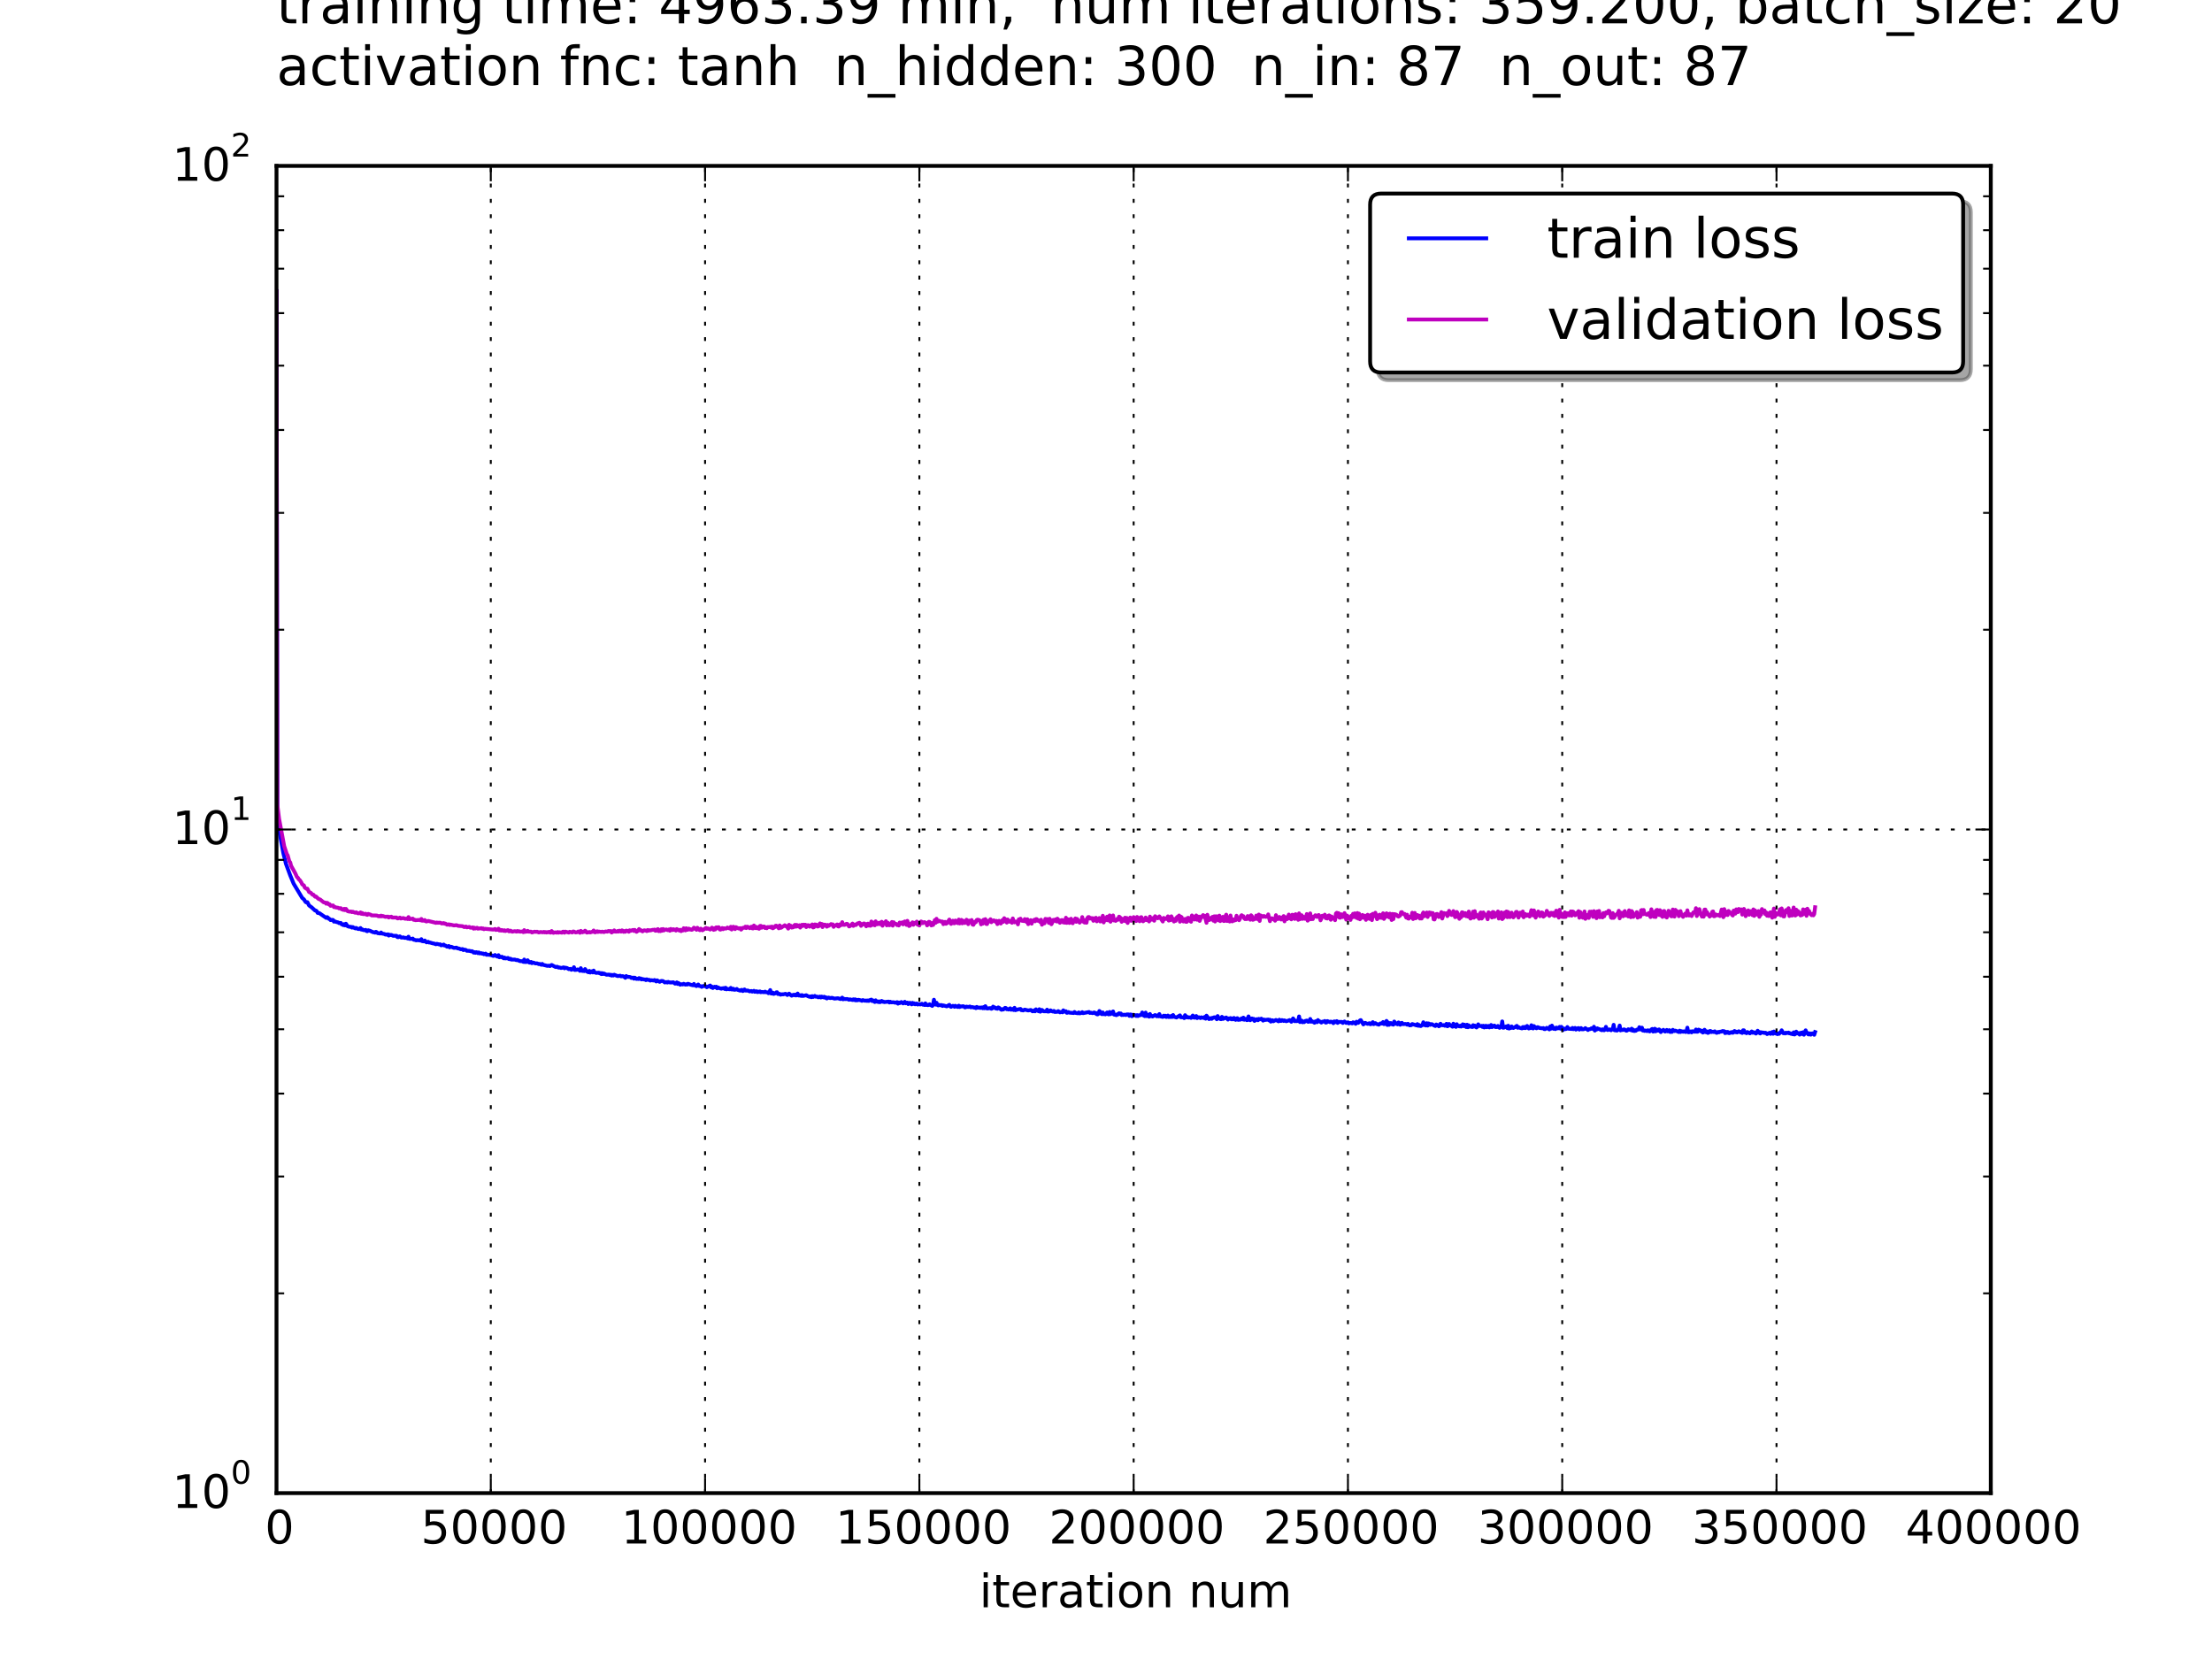<?xml version="1.0" encoding="utf-8" standalone="no"?>
<!DOCTYPE svg PUBLIC "-//W3C//DTD SVG 1.1//EN"
  "http://www.w3.org/Graphics/SVG/1.1/DTD/svg11.dtd">
<!-- Created with matplotlib (http://matplotlib.org/) -->
<svg height="432pt" version="1.1" viewBox="0 0 576 432" width="576pt" xmlns="http://www.w3.org/2000/svg" xmlns:xlink="http://www.w3.org/1999/xlink">
 <defs>
  <style type="text/css">
*{stroke-linecap:butt;stroke-linejoin:round;}
  </style>
 </defs>
 <g id="figure_1">
  <g id="patch_1">
   <path d="
M0 432
L576 432
L576 0
L0 0
z
" style="fill:#ffffff;"/>
  </g>
  <g id="axes_1">
   <g id="patch_2">
    <path d="
M72 388.8
L518.4 388.8
L518.4 43.2
L72 43.2
z
" style="fill:#ffffff;"/>
   </g>
   <g id="line2d_1">
    <path clip-path="url(#p7ff5b81e1d)" d="
M72 75.807
L72.223 211.67
L72.67 216.148
L73.786 222.181
L74.455 224.924
L75.571 227.948
L76.464 230.107
L78.696 233.817
L79.142 234.197
L79.589 234.893
L79.812 235
L80.035 234.914
L80.482 235.781
L81.151 236.268
L82.044 237.095
L82.267 237.116
L82.49 237.307
L82.714 237.716
L83.16 237.777
L84.946 239.017
L85.169 238.814
L85.392 238.958
L85.615 239.252
L85.838 239.307
L86.062 239.587
L86.508 239.533
L86.731 239.555
L86.954 239.993
L87.178 239.918
L87.624 240.097
L88.07 240.192
L88.294 240.374
L88.74 240.324
L88.963 240.696
L89.186 240.672
L89.41 240.909
L89.633 240.643
L89.856 240.979
L90.079 240.538
L90.526 241.195
L90.972 241.329
L91.418 241.349
L91.642 241.55
L91.865 241.403
L92.088 241.582
L92.311 241.613
L92.534 241.758
L92.758 241.639
L93.204 241.896
L93.65 241.924
L93.874 241.655
L94.097 242.065
L94.32 241.987
L94.543 242.176
L94.99 242.222
L95.213 242.136
L95.436 242.433
L95.659 242.484
L95.882 242.236
L96.329 242.369
L97.222 242.774
L97.445 242.743
L97.668 242.864
L97.891 242.647
L98.114 242.755
L98.338 242.99
L99.007 243.081
L99.23 242.821
L99.454 243.09
L100.123 243.214
L100.346 243.363
L100.57 243.322
L100.793 243.406
L101.016 243.294
L101.239 243.625
L101.462 243.416
L101.686 243.497
L101.909 243.452
L102.355 243.678
L103.248 243.682
L103.471 244.013
L103.694 244.048
L103.918 243.862
L104.141 243.831
L104.364 244.078
L104.587 244.155
L105.034 244.082
L105.257 244.208
L105.926 244.22
L106.15 244.378
L106.373 243.914
L106.596 244.468
L107.266 244.478
L107.489 244.399
L107.712 244.696
L108.158 244.779
L108.382 244.873
L108.605 244.801
L109.051 244.86
L109.274 244.817
L109.498 244.937
L109.721 244.554
L109.944 245.08
L110.39 245.13
L110.614 244.91
L111.06 245.389
L111.506 245.244
L111.73 245.436
L111.953 245.423
L112.622 245.629
L113.069 245.711
L113.515 245.885
L113.738 245.768
L114.408 245.937
L114.631 245.9
L114.854 246.153
L115.301 246.079
L115.524 245.956
L115.747 246.22
L115.97 246.212
L116.417 246.519
L116.863 246.334
L117.086 246.687
L117.31 246.546
L117.533 246.537
L118.202 246.835
L118.872 246.759
L119.095 246.937
L119.542 247.001
L119.988 247.198
L120.434 247.129
L120.658 247.405
L120.881 247.279
L121.327 247.364
L121.55 247.577
L122.22 247.595
L122.666 247.73
L122.89 247.678
L123.113 247.789
L123.336 248.06
L123.559 247.95
L123.782 248.117
L124.006 247.943
L124.229 248.012
L124.452 248.201
L124.675 248.01
L124.898 248.256
L125.345 248.205
L125.568 248.341
L125.791 248.299
L126.014 248.476
L126.461 248.319
L126.684 248.621
L127.13 248.603
L127.8 248.693
L128.47 248.927
L128.916 248.678
L129.139 248.917
L129.586 249.112
L129.809 248.723
L130.032 249.268
L130.255 249.125
L130.478 249.238
L130.702 249.132
L131.148 249.543
L131.371 249.347
L131.594 249.574
L131.818 249.493
L132.041 249.557
L132.264 249.441
L132.487 249.717
L132.71 249.76
L132.934 249.643
L133.157 249.875
L133.826 249.867
L134.05 249.861
L134.496 250.032
L134.719 249.977
L135.389 250.266
L136.058 250.304
L136.282 250.469
L136.505 249.865
L136.728 250.525
L136.951 250.26
L137.174 250.499
L137.398 250.052
L137.844 250.657
L138.067 250.677
L138.29 250.478
L138.514 250.804
L138.737 250.656
L138.96 250.68
L139.406 250.87
L139.853 250.849
L140.299 251.055
L140.522 250.995
L140.969 251.232
L141.192 250.999
L141.415 251.23
L142.531 251.509
L142.978 251.463
L143.201 251.557
L143.647 251.27
L144.54 251.745
L144.763 251.818
L144.986 251.727
L145.21 251.777
L145.433 251.966
L145.656 251.915
L146.102 252.066
L146.772 251.901
L146.995 252.149
L147.218 251.978
L147.665 252.079
L148.111 252.359
L148.558 252.286
L148.781 252.526
L149.227 252.35
L149.45 251.862
L149.674 252.575
L150.12 252.541
L150.343 252.434
L150.79 252.56
L151.013 252.804
L151.236 252.111
L151.459 252.707
L151.682 252.845
L151.906 252.685
L152.129 252.884
L152.352 252.344
L152.798 252.969
L153.245 253.181
L153.468 252.816
L153.691 253.248
L154.138 252.919
L154.361 253.216
L154.584 252.737
L154.807 253.187
L155.254 253.341
L155.923 253.284
L156.146 253.46
L156.37 253.377
L156.593 253.654
L156.816 253.41
L157.039 253.629
L157.262 253.503
L157.932 253.821
L158.602 253.78
L158.825 253.917
L159.048 253.831
L159.271 254.039
L159.494 253.88
L159.718 254.018
L159.941 253.819
L160.834 254.172
L161.503 254.073
L161.726 254.243
L162.173 254.177
L162.619 254.421
L162.842 254.621
L163.066 254.156
L163.289 254.348
L163.958 254.408
L164.182 254.456
L164.405 254.658
L164.851 254.563
L165.074 254.847
L165.298 254.579
L165.744 254.915
L165.967 254.845
L166.19 254.926
L166.414 254.69
L166.637 254.914
L166.86 254.797
L167.083 255.04
L167.306 254.934
L167.753 255.061
L167.976 255.037
L168.199 255.222
L168.422 255.009
L168.646 255.144
L169.092 255.156
L169.315 255.345
L169.538 255.232
L170.208 255.32
L170.431 255.194
L170.878 255.57
L171.101 255.278
L171.77 255.666
L172.217 255.425
L172.663 255.473
L173.11 255.831
L173.556 255.728
L173.779 255.852
L174.002 255.679
L174.226 255.793
L174.672 255.843
L175.342 255.787
L175.788 256.139
L176.011 256.081
L176.234 255.806
L176.458 256.224
L176.681 255.984
L177.127 256.422
L177.35 256.278
L177.797 256.349
L178.02 256.171
L178.466 256.394
L178.69 256.305
L178.913 256.383
L179.136 256.172
L180.029 256.47
L180.475 256.566
L180.698 256.212
L180.922 256.577
L181.368 256.773
L181.814 256.354
L182.038 256.728
L182.484 256.793
L182.707 256.979
L183.154 256.742
L183.823 256.847
L184.046 257.073
L184.939 256.62
L185.162 257.098
L185.386 256.931
L185.609 257.276
L186.055 256.952
L186.278 257.099
L186.502 256.934
L186.725 257.348
L186.948 257.115
L187.394 257.338
L187.841 257.456
L188.064 257.344
L188.287 257.383
L188.51 257.288
L188.734 257.537
L188.957 257.212
L189.18 257.616
L189.403 257.486
L189.85 257.586
L190.073 257.599
L190.296 257.243
L190.519 257.649
L190.742 257.659
L190.966 257.46
L191.189 257.733
L191.635 257.688
L191.858 257.517
L192.082 257.755
L192.751 257.963
L192.974 257.779
L193.198 257.756
L193.421 258.062
L193.644 257.943
L193.867 257.655
L194.09 257.944
L194.76 257.937
L195.206 258.147
L195.653 258.055
L195.876 258.218
L196.322 258.004
L196.546 258.271
L196.992 258.12
L197.215 258.339
L197.438 258.21
L197.662 258.3
L197.885 258.161
L198.108 258.368
L198.331 258.296
L198.778 258.348
L199.001 258.368
L199.224 258.219
L199.447 258.381
L199.894 258.397
L200.117 258.631
L200.34 258.411
L200.563 257.811
L200.786 258.693
L201.01 258.719
L201.233 258.481
L201.456 258.812
L201.902 258.663
L202.126 258.409
L202.349 258.375
L202.572 258.842
L203.018 258.806
L203.242 259.014
L203.688 258.898
L203.911 258.934
L204.358 258.826
L204.581 258.792
L205.027 259.098
L205.474 258.737
L205.92 259.103
L206.143 259.279
L206.59 259.037
L206.813 259.152
L207.036 259
L207.259 259.216
L207.482 259.15
L207.706 258.719
L207.929 259.211
L208.152 259.247
L208.375 259.155
L208.598 259.331
L208.822 259.113
L209.045 259.344
L209.714 259.213
L209.938 259.148
L210.384 259.412
L210.83 259.572
L211.054 259.458
L211.277 259.671
L211.5 259.392
L211.723 259.614
L212.17 259.332
L212.393 259.534
L212.839 259.536
L213.062 259.699
L213.509 259.512
L213.732 259.751
L213.955 259.512
L214.402 259.71
L214.625 259.55
L214.848 259.808
L215.071 259.705
L215.294 259.999
L215.741 259.764
L216.187 259.903
L216.634 259.823
L217.303 260.032
L218.196 259.935
L218.866 260.156
L219.312 259.783
L219.535 260.219
L219.758 260.076
L219.982 260.159
L220.651 260.137
L221.098 260.333
L221.321 260.225
L221.99 260.395
L222.214 260.221
L222.437 260.416
L222.66 260.222
L222.883 260.504
L223.106 260.348
L223.33 260.469
L223.553 260.339
L224.222 260.502
L224.446 260.615
L224.669 260.419
L225.115 260.553
L225.338 260.603
L225.562 260.519
L225.785 260.632
L226.008 260.501
L226.231 260.643
L226.454 260.445
L226.901 260.292
L227.124 260.677
L227.347 260.512
L227.794 260.918
L228.017 260.475
L228.24 260.817
L228.463 260.782
L228.686 260.927
L228.91 260.756
L229.133 260.972
L229.579 260.639
L229.802 260.861
L230.026 260.8
L230.249 260.944
L231.365 260.818
L231.588 261.049
L231.811 260.845
L232.034 261.008
L232.704 260.983
L233.15 261.115
L233.597 260.959
L233.82 261.347
L234.043 261.041
L234.266 261.218
L234.713 260.926
L235.159 261.283
L235.382 261.143
L235.606 260.869
L235.829 261.253
L236.275 261.075
L236.498 261.457
L236.945 261.122
L237.391 261.538
L237.614 261.142
L237.838 261.421
L238.061 261.259
L238.284 261.521
L238.73 261.323
L238.954 261.576
L239.4 261.451
L239.623 261.563
L240.07 261.372
L240.293 261.616
L240.516 261.599
L240.739 261.703
L240.962 261.275
L241.186 261.694
L241.409 261.628
L241.632 261.741
L242.078 261.511
L242.302 261.742
L242.525 261.73
L242.748 261.939
L242.971 261.666
L243.194 260.328
L243.418 261.458
L243.641 261.606
L243.864 261.106
L244.087 261.677
L244.31 261.807
L244.534 261.675
L244.98 261.783
L245.203 261.713
L245.426 261.951
L245.65 261.81
L246.542 262.051
L247.212 261.656
L247.435 262.064
L247.658 262.176
L248.105 261.921
L248.328 261.955
L248.551 262.17
L248.774 261.91
L249.221 262.163
L249.444 262.212
L249.667 261.877
L249.89 262.222
L250.114 262.039
L250.337 262.096
L250.783 262.007
L251.006 262.074
L251.23 262.308
L251.453 262.295
L251.676 262.116
L252.122 262.221
L252.569 262.092
L252.792 262.304
L253.238 262.233
L253.685 262.392
L253.908 262.327
L254.131 262.52
L254.354 262.195
L254.578 262.412
L255.024 262.353
L255.247 262.471
L255.47 262.337
L255.694 262.348
L255.917 262.547
L256.14 262.235
L256.363 262.549
L256.586 262.007
L256.81 262.457
L257.033 262.604
L257.926 262.504
L258.149 262.688
L258.372 262.591
L258.595 262.117
L258.818 262.353
L259.042 262.33
L259.265 262.603
L259.488 262.501
L259.711 262.686
L259.934 262.327
L260.158 262.411
L260.604 262.84
L260.827 262.948
L261.05 262.781
L261.274 262.866
L261.72 262.437
L261.943 262.49
L262.166 262.813
L262.39 262.763
L262.613 262.879
L263.059 262.561
L263.282 262.936
L263.729 262.727
L263.952 263.007
L264.175 262.431
L264.398 263.049
L265.068 262.846
L265.738 262.724
L265.961 263.049
L266.184 263.006
L266.407 263.116
L266.854 262.899
L267.746 263.127
L268.416 262.99
L268.862 263.343
L269.086 263.315
L269.309 263.081
L269.532 263.35
L269.755 262.831
L269.978 263.117
L270.202 263.102
L270.425 263.327
L270.648 262.8
L270.871 263.444
L271.094 263.324
L271.318 262.984
L271.764 263.334
L272.434 263.336
L272.657 262.92
L272.88 263.425
L273.326 263.348
L273.55 263.087
L273.996 263.353
L274.219 263.409
L274.442 263.236
L274.666 263.506
L275.335 263.471
L275.558 263.294
L276.005 263.614
L276.451 263.468
L276.674 263.603
L276.898 263.091
L277.121 263.435
L277.567 263.331
L277.79 263.731
L278.014 263.699
L278.237 263.542
L278.46 263.691
L279.576 263.787
L279.799 263.521
L280.022 263.748
L280.692 263.852
L280.915 263.639
L281.138 263.874
L281.585 263.78
L281.808 263.564
L282.031 263.824
L283.594 263.522
L283.817 263.77
L284.04 263.693
L284.486 263.817
L284.933 263.637
L285.156 263.86
L285.379 263.775
L285.602 264.108
L285.826 264.137
L286.049 263.973
L286.272 263.259
L286.495 263.488
L286.718 263.964
L286.942 264.09
L287.165 263.637
L287.388 264.084
L287.611 264.02
L287.834 264.139
L288.281 263.645
L288.504 264.07
L288.727 264.148
L288.95 263.517
L289.174 264.083
L289.843 263.376
L290.066 264.179
L290.736 264.335
L290.959 264.097
L291.182 264.144
L291.406 263.849
L291.629 264.043
L291.852 263.905
L292.075 264.316
L292.298 264.216
L292.522 264.297
L292.745 264.211
L293.191 264.308
L293.414 264.151
L293.861 264.152
L294.084 264.533
L294.307 264.169
L294.53 264.19
L294.754 264.625
L294.977 264.27
L295.423 264.315
L295.646 264.375
L295.87 264.559
L296.093 264.33
L296.316 264.577
L296.539 264.381
L296.762 264.405
L296.986 264.271
L297.209 264.282
L297.432 263.645
L297.655 264.342
L298.102 264.599
L298.325 263.679
L298.548 264.59
L298.994 264.285
L299.218 264.739
L299.441 264.038
L299.664 264.599
L299.887 264.506
L300.11 264.696
L300.78 264.313
L301.226 264.64
L301.45 264.39
L301.673 264.644
L301.896 264.063
L302.119 264.654
L302.789 264.799
L303.012 264.476
L303.235 264.701
L303.458 264.492
L303.682 264.821
L303.905 264.781
L304.128 264.443
L304.351 264.837
L304.574 264.665
L304.798 264.834
L305.021 264.539
L305.244 264.819
L305.467 264.304
L305.69 264.753
L306.36 264.954
L307.253 264.394
L307.476 264.894
L308.146 264.904
L308.369 265.114
L308.592 264.35
L309.038 264.927
L309.262 264.821
L309.485 264.965
L309.931 264.915
L310.154 265.064
L310.601 264.44
L310.824 264.949
L311.047 265.008
L311.27 264.876
L311.494 264.566
L311.717 265.115
L312.163 264.877
L312.61 265.107
L312.833 264.902
L313.502 265.093
L313.726 264.795
L313.949 265.261
L314.172 264.475
L314.842 265.373
L315.288 265.124
L315.511 265.316
L315.734 265.028
L315.958 265.068
L316.181 264.899
L316.404 264.976
L316.627 264.895
L316.85 265.413
L317.074 264.573
L317.297 265.175
L317.52 265.094
L317.743 265.357
L317.966 265.399
L318.19 264.786
L318.413 265.333
L318.636 265.262
L318.859 265.059
L319.082 265.115
L319.306 264.955
L319.752 265.501
L319.975 265.186
L320.198 265.282
L320.422 265.101
L320.645 265.434
L320.868 265.205
L321.091 265.433
L321.314 265.066
L321.761 265.569
L321.984 265.201
L322.207 265.13
L322.43 265.569
L322.654 265.407
L322.877 265.547
L323.323 265.173
L323.546 265.456
L323.77 264.992
L323.993 265.536
L324.439 265.304
L324.662 265.64
L324.886 265.603
L325.109 264.669
L325.332 265.393
L325.555 265.664
L325.778 265.252
L326.002 265.199
L326.225 265.491
L326.448 265.294
L326.671 265.843
L327.118 265.429
L327.341 265.394
L327.564 265.667
L327.787 265.313
L328.01 265.45
L328.457 265.256
L328.903 265.768
L329.126 265.489
L329.35 265.601
L330.242 265.493
L330.466 265.706
L330.689 265.539
L330.912 266.027
L331.358 265.665
L331.582 265.933
L332.251 265.592
L332.921 265.951
L333.144 265.536
L333.367 265.837
L333.59 265.857
L333.814 265.628
L334.037 265.68
L334.26 265.86
L334.483 265.708
L334.93 265.929
L335.599 265.716
L335.822 265.619
L336.269 266.068
L336.715 265.198
L337.162 265.919
L337.385 265.786
L337.608 265.913
L338.054 265.834
L338.278 264.68
L338.501 266.142
L338.947 265.759
L339.17 266.192
L339.394 266.044
L339.617 266.156
L339.84 265.865
L340.286 265.751
L340.51 266.034
L340.733 266.077
L340.956 265.966
L341.179 265.334
L341.402 266.06
L341.626 265.887
L342.295 266.321
L342.518 265.964
L342.742 265.932
L342.965 266.177
L343.188 265.626
L343.411 265.912
L343.634 265.953
L344.081 266.272
L344.304 266.055
L344.75 265.995
L344.974 265.865
L345.197 266.278
L345.42 266.251
L345.643 265.89
L346.313 266.165
L346.536 266.023
L346.759 266.133
L346.982 266.105
L347.206 266.433
L347.429 265.97
L347.652 266.015
L347.875 266.177
L348.098 265.893
L348.322 266.363
L348.545 266.098
L349.438 266.107
L349.661 266.377
L350.107 265.996
L350.554 266.366
L351 266.212
L351.223 266.49
L351.67 266.36
L352.116 266.489
L352.339 266.197
L352.562 266.351
L352.786 266.308
L353.009 266.597
L353.232 266.055
L353.678 266.35
L354.125 265.718
L354.348 265.631
L355.018 266.754
L355.464 266.342
L356.134 266.621
L356.58 266.444
L356.803 266.705
L357.026 266.671
L357.473 266.166
L357.696 266.684
L358.142 266.416
L358.366 266.605
L359.035 266.816
L359.482 266.491
L359.928 266.534
L360.151 266.131
L360.374 266.673
L360.598 266.644
L360.821 266.352
L361.044 265.845
L361.267 266.897
L361.49 266.246
L361.714 266.858
L361.937 266.476
L362.16 266.398
L362.383 266.69
L362.83 266.816
L363.053 266.008
L363.499 266.562
L363.946 266.734
L364.169 266.236
L364.392 266.417
L364.615 266.843
L364.838 266.425
L365.062 266.351
L365.285 266.678
L365.954 266.635
L366.178 266.665
L366.401 266.825
L366.624 266.593
L367.07 267
L367.517 266.934
L367.74 266.657
L368.633 266.934
L368.856 267.021
L369.079 266.674
L369.302 267.115
L369.526 266.898
L369.749 267.14
L369.972 267.187
L370.418 266.874
L370.642 266.191
L370.865 266.925
L371.088 266.924
L371.311 267.039
L371.534 266.445
L371.758 267.057
L371.981 266.494
L372.204 266.597
L372.427 266.871
L372.65 266.691
L372.874 266.687
L373.32 266.975
L373.766 267.171
L373.99 266.78
L374.436 266.957
L374.659 267.24
L374.882 267.135
L375.106 266.575
L375.329 266.916
L375.775 266.997
L375.998 266.92
L376.222 267.103
L376.445 267.047
L376.668 266.602
L376.891 267.235
L377.114 267.131
L377.338 266.644
L377.561 266.996
L377.784 267.032
L378.23 267.355
L378.454 266.565
L378.677 267.231
L378.9 266.898
L379.123 267.404
L379.346 266.706
L379.57 267.088
L380.016 267.266
L380.239 267.076
L380.462 267.318
L380.686 267.145
L380.909 266.731
L381.132 267.21
L381.355 266.833
L381.802 267.452
L382.025 266.832
L382.248 267.494
L382.471 267.003
L382.694 267.341
L382.918 267.293
L383.364 267.439
L383.587 266.953
L383.81 267.342
L384.034 267.059
L384.48 267.554
L384.703 267.329
L384.926 266.736
L385.15 267.143
L385.596 267.185
L385.819 267.122
L386.042 267.416
L386.266 267.1
L386.489 267.553
L386.712 267.436
L386.935 267.106
L387.158 267.491
L387.605 267.142
L387.828 267.539
L388.051 267.419
L388.274 266.904
L388.498 267.468
L388.944 267.098
L389.167 267.07
L389.39 267.444
L389.837 267.432
L390.06 267.156
L390.283 267.52
L390.506 267.646
L390.73 267.307
L390.953 267.375
L391.176 265.971
L391.399 267.622
L391.622 267.594
L392.069 267.321
L392.292 267.258
L392.515 267.723
L392.738 267.104
L392.962 267.835
L393.185 267.635
L393.408 267.703
L393.631 267.283
L393.854 267.607
L394.078 267.687
L394.524 267.44
L394.97 267.134
L395.194 267.631
L395.417 267.452
L395.64 267.615
L396.31 267.793
L396.533 267.443
L396.756 267.712
L396.979 267.406
L397.202 267.723
L397.426 267.624
L397.649 267.155
L398.095 267.814
L398.318 267.695
L398.542 267.719
L398.765 266.97
L398.988 267.185
L399.211 267.808
L399.434 267.185
L399.881 267.657
L400.104 267.767
L400.327 267.476
L400.55 267.491
L400.774 267.667
L401.22 267.723
L401.666 267.772
L401.89 267.701
L402.113 267.968
L402.336 267.984
L402.782 267.639
L403.452 268.053
L403.675 267.287
L403.898 267.86
L404.122 267.072
L404.568 267.902
L404.791 267.829
L405.014 267.972
L405.238 267.581
L405.461 267.812
L405.684 267.631
L405.907 267.768
L406.13 267.399
L406.354 267.863
L406.577 267.387
L406.8 267.674
L407.023 268.204
L407.246 267.828
L407.693 267.983
L407.916 267.897
L408.139 267.444
L408.362 267.862
L409.255 267.944
L409.478 267.665
L409.702 267.998
L409.925 267.909
L410.148 267.671
L410.371 268.105
L410.818 267.758
L411.041 267.704
L411.264 268.107
L411.71 267.706
L411.934 268.03
L412.38 268.027
L412.826 267.72
L413.05 267.938
L413.273 267.997
L413.496 268.209
L413.719 268.018
L414.166 267.968
L414.389 267.777
L414.835 267.94
L415.058 267.367
L415.282 268.358
L415.505 267.807
L415.728 268.109
L415.951 267.779
L416.174 267.936
L416.398 267.952
L416.844 268.157
L417.067 268.261
L417.29 268.034
L417.514 268.245
L417.737 268.273
L417.96 268.023
L418.183 267.389
L418.406 268.095
L418.63 268.218
L419.076 268.056
L419.522 268.279
L419.746 267.986
L419.969 267.937
L420.192 266.857
L420.415 268.268
L421.085 268.349
L421.531 267.856
L421.754 267.054
L421.978 268.316
L422.201 268.103
L422.424 268.221
L422.647 268.197
L422.87 268.042
L423.094 268.104
L423.317 268.333
L423.54 268.399
L423.763 268.31
L423.986 268.021
L424.656 268.238
L424.879 267.863
L425.102 268.391
L425.326 268.134
L425.549 268.466
L425.995 268.39
L426.218 268.116
L426.665 268.09
L426.888 267.482
L427.111 268.02
L427.334 268.091
L427.558 267.608
L427.781 268.347
L428.004 268.266
L428.227 268.449
L428.45 268.335
L428.897 268.493
L429.12 268.279
L429.566 268.577
L430.013 268.071
L430.236 267.933
L430.459 268.612
L430.682 268.556
L430.906 267.875
L431.129 268.557
L431.352 268.098
L431.798 268.403
L432.022 268.058
L432.245 268.222
L432.468 268.758
L432.691 268.487
L432.914 268.426
L433.138 268.163
L433.584 268.615
L433.807 268.51
L434.03 268.195
L434.254 268.568
L434.477 268.502
L434.7 268.254
L434.923 268.727
L435.146 268.511
L435.37 268.703
L435.593 268.164
L436.039 268.493
L436.262 268.375
L436.709 268.539
L437.155 268.734
L437.378 268.384
L437.602 268.73
L437.825 268.509
L438.271 268.668
L438.494 268.558
L438.941 268.733
L439.164 268.511
L439.387 267.598
L439.61 268.779
L439.834 268.802
L440.28 268.569
L440.503 268.824
L440.726 268.543
L441.396 268.659
L441.619 268.084
L441.842 268.662
L442.066 268.656
L442.289 268.113
L442.735 268.271
L442.958 268.583
L443.182 268.412
L443.405 268.869
L443.628 268.782
L443.851 268.141
L444.298 268.813
L444.521 268.586
L444.744 268.973
L444.967 268.871
L445.19 268.491
L445.414 268.465
L445.637 268.746
L446.083 268.649
L446.306 268.747
L446.53 268.561
L446.976 268.946
L447.199 268.902
L447.422 268.704
L447.646 268.814
L447.869 268.658
L448.315 268.621
L448.538 268.475
L448.985 268.533
L449.208 269.02
L449.431 268.69
L449.654 268.944
L449.878 268.704
L450.101 268.99
L450.324 269.03
L450.547 268.829
L450.77 268.909
L450.994 268.74
L451.217 268.939
L451.663 268.465
L451.886 268.783
L452.11 268.643
L452.333 268.845
L452.779 268.536
L453.226 268.823
L453.449 268.668
L453.672 268.982
L453.895 268.284
L454.118 268.292
L454.342 268.888
L454.565 268.833
L454.788 269.041
L455.011 268.736
L455.681 269.08
L456.127 268.589
L456.35 268.923
L456.574 268.765
L456.797 268.948
L457.02 268.878
L457.243 269.136
L457.69 268.402
L457.913 268.93
L458.136 268.721
L458.359 269.112
L458.582 268.803
L459.029 268.899
L459.252 268.879
L459.475 268.994
L459.698 268.92
L459.922 269.016
L460.145 269.267
L460.814 268.93
L461.038 269.215
L461.484 268.746
L461.707 269.19
L461.93 268.611
L462.377 269.116
L462.6 269.071
L462.823 269.29
L463.046 269.132
L463.27 269.209
L463.493 268.858
L463.716 268.856
L463.939 268.286
L464.386 269.051
L464.609 269.008
L464.832 269.102
L465.055 268.914
L465.278 269.016
L465.725 268.879
L465.948 269.087
L466.171 269.054
L466.394 269.207
L466.618 269.194
L466.841 269.315
L467.064 268.824
L467.287 269.382
L467.51 269.227
L467.734 268.636
L467.957 269.119
L468.403 269.001
L468.626 269.418
L468.85 268.983
L469.073 268.903
L469.296 269.26
L469.519 268.791
L469.742 269.445
L470.189 268.295
L470.412 269.028
L470.635 268.925
L470.858 269.348
L471.082 269.362
L471.305 269.084
L471.528 269.425
L471.751 269.146
L471.974 269.077
L472.421 269.464
L472.644 268.75
L472.644 268.75" style="fill:none;stroke:#0000ff;stroke-linecap:square;"/>
   </g>
   <g id="line2d_2">
    <path clip-path="url(#p7ff5b81e1d)" d="
M72 75.838
L72.223 209.558
L72.67 213.18
L74.009 220.339
L74.678 222.378
L74.902 222.715
L75.348 224.292
L75.571 224.554
L75.794 225.433
L76.91 227.446
L77.357 228.421
L77.58 228.561
L77.803 228.999
L78.026 229.125
L78.473 229.792
L78.696 230.289
L79.142 230.566
L79.366 231.137
L79.812 231.436
L80.035 231.399
L80.482 232.284
L80.928 232.473
L81.374 232.974
L81.598 232.965
L82.044 233.492
L82.267 233.439
L82.937 234.073
L83.383 234.235
L84.276 234.959
L84.722 235.041
L84.946 235.326
L85.169 235.09
L85.392 235.211
L85.615 235.506
L85.838 235.465
L86.062 235.859
L86.731 235.778
L86.954 236.199
L87.178 236.145
L87.401 236.287
L88.07 236.376
L88.294 236.542
L88.74 236.485
L88.963 236.786
L89.186 236.749
L89.41 236.944
L89.633 236.653
L89.856 237.009
L90.079 236.663
L90.526 237.267
L90.972 237.384
L91.418 237.364
L91.642 237.514
L91.865 237.415
L92.311 237.609
L92.534 237.679
L92.758 237.568
L93.204 237.826
L93.65 237.807
L93.874 237.592
L94.097 237.956
L94.32 237.741
L94.543 238.026
L94.766 237.958
L94.99 238.052
L95.213 237.933
L95.436 238.169
L95.659 238.229
L95.882 237.978
L96.552 238.2
L96.775 238.368
L98.114 238.393
L98.561 238.595
L98.784 238.523
L99.007 238.626
L99.23 238.428
L99.454 238.611
L99.677 238.516
L100.346 238.755
L100.57 238.686
L100.793 238.743
L101.016 238.679
L101.239 238.915
L101.462 238.754
L101.686 238.789
L101.909 238.694
L102.132 238.928
L103.248 238.918
L103.471 239.139
L103.694 239.146
L104.141 238.942
L104.364 239.176
L105.034 239.053
L105.48 239.248
L105.926 239.205
L106.15 239.317
L106.373 238.803
L106.596 239.341
L107.489 239.208
L107.712 239.523
L107.935 239.473
L108.158 239.612
L109.274 239.54
L109.498 239.655
L109.721 239.29
L109.944 239.756
L110.167 239.614
L110.39 239.762
L110.614 239.58
L110.837 239.885
L111.06 239.956
L111.506 239.799
L111.953 239.922
L113.069 240.191
L113.515 240.319
L113.738 240.218
L113.962 240.29
L114.408 240.264
L114.631 240.273
L115.078 240.481
L115.524 240.364
L115.747 240.53
L115.97 240.489
L116.417 240.797
L116.863 240.69
L117.086 240.861
L117.31 240.762
L118.202 240.982
L118.872 240.911
L119.318 241.088
L120.434 241.17
L120.881 241.409
L121.327 241.272
L121.55 241.476
L122.22 241.367
L122.443 241.559
L122.89 241.562
L123.113 241.486
L123.336 241.83
L123.559 241.587
L123.782 241.78
L124.229 241.586
L124.452 241.832
L124.675 241.742
L124.898 241.788
L125.345 241.688
L125.568 241.844
L125.791 241.754
L126.014 241.962
L126.238 241.852
L128.47 242.065
L128.916 241.901
L129.139 242.161
L129.362 242.059
L129.586 242.121
L129.809 241.831
L130.032 242.29
L130.255 242.117
L130.478 242.337
L130.702 242.17
L131.148 242.395
L131.371 242.237
L131.594 242.441
L132.264 242.198
L132.487 242.495
L132.71 242.509
L132.934 242.334
L133.38 242.607
L134.05 242.465
L134.496 242.598
L134.719 242.432
L134.942 242.542
L135.166 242.487
L135.389 242.607
L136.058 242.551
L136.282 242.735
L136.505 242.198
L136.728 242.653
L136.951 242.546
L137.174 242.598
L137.398 242.387
L137.621 242.596
L138.29 242.602
L138.514 242.815
L139.183 242.606
L139.63 242.66
L139.853 242.611
L140.299 242.807
L140.746 242.695
L141.415 242.775
L141.638 242.657
L141.862 242.792
L142.085 242.705
L142.308 242.827
L142.531 242.718
L142.754 242.761
L142.978 242.648
L143.201 242.83
L143.424 242.848
L143.647 242.436
L144.094 242.91
L144.54 242.777
L144.986 242.857
L145.21 242.709
L145.433 242.862
L145.656 242.754
L146.326 242.864
L146.549 242.613
L146.772 242.611
L146.995 242.869
L147.218 242.591
L148.111 242.845
L148.334 242.629
L149.004 242.808
L149.227 242.56
L149.45 242.578
L149.897 242.802
L150.343 242.734
L150.566 242.558
L150.79 242.614
L151.013 242.895
L151.236 242.397
L151.682 242.778
L151.906 242.602
L152.129 242.655
L152.352 242.347
L152.575 242.519
L152.798 242.841
L153.245 242.769
L153.468 242.684
L153.691 242.803
L154.361 242.596
L154.584 242.294
L154.807 242.738
L155.03 242.774
L155.477 242.497
L155.7 242.686
L155.923 242.574
L156.593 242.68
L156.816 242.59
L157.262 242.712
L157.709 242.541
L158.155 242.601
L158.378 242.437
L158.602 242.424
L158.825 242.538
L159.048 242.435
L159.271 242.823
L159.494 242.51
L159.718 242.607
L159.941 242.263
L160.164 242.594
L160.61 242.595
L160.834 242.427
L161.057 242.589
L161.28 242.342
L161.726 242.591
L161.95 242.26
L162.173 242.349
L162.396 242.651
L162.619 242.438
L162.842 242.627
L163.066 242.322
L163.512 242.42
L163.735 242.623
L163.958 242.242
L164.182 242.413
L164.628 242.219
L164.851 242.153
L165.074 242.417
L165.298 242.141
L165.744 242.645
L166.19 242.324
L166.414 241.916
L166.637 242.301
L166.86 242.201
L167.306 242.529
L167.753 242.243
L168.199 242.329
L168.422 242.455
L168.646 242.174
L168.869 242.347
L169.092 242.22
L169.315 242.289
L169.985 242.114
L170.208 242.154
L170.431 242.064
L170.654 242.363
L170.878 242.354
L171.101 242.024
L171.324 241.937
L171.547 242.467
L171.77 242.336
L171.994 242.463
L172.217 241.974
L172.44 242.36
L172.663 241.918
L172.886 242.281
L173.11 242.089
L173.556 242.036
L173.779 242.198
L174.002 242.22
L174.226 242.017
L174.449 242.365
L174.672 241.898
L175.118 242.187
L175.342 241.966
L175.565 242.146
L175.788 242.048
L176.011 242.32
L176.234 241.93
L176.904 242.318
L177.127 242.104
L177.35 242.466
L177.574 242.283
L177.797 242.307
L178.02 241.716
L178.243 241.817
L178.466 242.274
L178.69 241.721
L178.913 242.133
L179.136 242.069
L179.359 241.805
L179.582 242.044
L179.806 241.976
L180.029 242.118
L180.252 242.089
L180.698 241.564
L181.145 241.936
L181.368 242.112
L181.591 241.584
L182.038 242.102
L182.261 242.225
L182.484 241.814
L182.707 242.135
L182.93 242.245
L183.823 241.635
L184.046 241.864
L184.27 241.737
L184.939 242.048
L185.386 241.553
L185.832 242.133
L186.055 241.692
L186.278 242.019
L186.502 241.482
L186.725 241.633
L186.948 241.463
L187.171 241.458
L187.394 242.013
L187.618 242.077
L188.064 241.654
L188.287 241.967
L188.51 241.718
L188.957 241.807
L189.18 241.755
L189.403 241.53
L190.073 241.801
L190.296 241.336
L190.519 242.047
L190.742 241.467
L190.966 241.317
L191.189 241.478
L191.412 241.939
L191.635 241.43
L192.305 241.776
L192.751 241.68
L192.974 242.072
L193.421 241.601
L193.867 241.591
L194.09 241.304
L194.314 241.673
L194.537 241.313
L194.76 241.356
L195.206 241.699
L195.43 241.567
L195.653 241.305
L195.876 241.733
L196.099 241.769
L196.322 241.002
L196.769 241.692
L196.992 241.369
L197.215 241.715
L197.438 241.566
L197.662 241.853
L197.885 241.123
L198.108 241.087
L198.331 241.586
L198.554 241.288
L199.001 241.264
L199.224 241.659
L199.447 241.468
L199.67 241.71
L199.894 241.404
L200.34 241.423
L200.563 241.357
L200.786 241.543
L201.01 241.285
L201.233 241.725
L201.679 241.473
L201.902 241.095
L202.126 241.037
L202.349 241.343
L202.572 241.36
L202.795 241.738
L203.018 240.987
L203.242 241.611
L203.465 241.563
L203.911 241.197
L204.134 241.143
L204.358 240.936
L204.581 241.172
L204.804 241.137
L205.25 241.81
L205.474 240.822
L205.697 241.281
L205.92 241.06
L206.143 241.54
L206.59 241.457
L206.813 240.961
L207.036 240.823
L207.259 241.31
L207.482 240.854
L207.706 241.201
L207.929 241.246
L208.152 240.933
L208.375 241.542
L208.598 241.019
L208.822 240.811
L209.045 241.134
L209.268 240.784
L209.491 240.865
L209.714 240.795
L209.938 241.414
L210.384 240.907
L210.607 240.963
L210.83 241.298
L211.054 240.996
L211.277 241.142
L211.5 240.725
L211.723 241.506
L211.946 241.442
L212.17 240.728
L212.616 240.794
L212.839 241.262
L213.062 241.251
L213.286 241.089
L213.509 240.453
L213.732 240.982
L213.955 240.587
L214.178 241.416
L214.402 240.741
L214.625 240.928
L214.848 240.785
L215.294 241.308
L215.518 240.842
L215.741 241.111
L216.187 240.801
L216.41 240.626
L216.634 240.859
L216.857 240.706
L217.08 241.356
L217.303 240.993
L217.526 241.009
L217.973 240.731
L218.196 241.213
L218.419 241.265
L218.642 240.723
L218.866 240.969
L219.089 240.796
L219.312 240.127
L219.535 240.824
L219.982 240.834
L220.428 240.549
L220.651 240.588
L221.098 241.244
L221.321 241.176
L221.99 240.492
L222.214 241.105
L222.66 240.738
L222.883 240.873
L223.33 240.425
L223.553 240.523
L223.776 240.286
L223.999 240.453
L224.222 241.093
L224.446 240.628
L224.669 240.74
L224.892 240.474
L225.115 240.489
L225.562 241.207
L225.785 240.607
L226.008 240.515
L226.231 241.031
L226.454 240.977
L226.678 241.064
L226.901 239.959
L227.124 240.865
L227.347 240.776
L227.57 240.239
L227.794 240.951
L228.017 239.911
L228.24 240.617
L228.463 240.679
L228.91 240.275
L229.133 240.659
L229.356 240.489
L229.579 240.024
L229.802 241.063
L230.026 240.434
L230.249 240.241
L230.472 240.426
L230.695 239.878
L230.918 240.961
L231.142 240.26
L231.365 240.415
L231.588 240.939
L231.811 240.653
L232.034 240.851
L232.258 240.08
L232.481 241.041
L232.704 240.15
L232.927 240.488
L233.374 240.594
L233.597 240.898
L233.82 240.8
L234.043 240.993
L234.266 240.223
L234.713 240.505
L234.936 240.186
L235.159 240.696
L235.382 240.105
L235.606 239.941
L235.829 240.208
L236.052 240.843
L236.275 239.786
L236.722 241.13
L236.945 241.023
L237.168 240.547
L237.391 240.448
L237.614 240.166
L237.838 240.817
L238.061 240.292
L238.507 240.497
L238.73 239.979
L238.954 240.79
L239.177 240.789
L239.4 240.996
L239.846 239.95
L240.07 240.062
L240.293 240.392
L240.516 240.167
L240.739 240.115
L241.186 240.375
L241.409 240.968
L241.632 240.77
L241.855 240.033
L242.078 240.068
L242.525 240.984
L242.748 240.36
L242.971 240.862
L243.194 240.417
L243.418 239.594
L243.641 240.293
L243.864 239.243
L244.087 240.029
L244.534 239.757
L244.98 239.96
L245.426 239.97
L245.65 240.649
L245.873 240.173
L246.096 240.045
L246.319 240.551
L246.542 240.454
L247.212 239.451
L247.435 240.305
L247.658 240.583
L248.105 239.751
L248.328 240.402
L248.551 240.423
L248.774 239.713
L249.221 240.285
L249.444 240.4
L249.667 239.455
L249.89 240.457
L250.337 239.53
L250.56 240.439
L250.783 239.749
L251.23 240.351
L251.453 240.154
L251.676 239.496
L251.899 239.711
L252.122 240.649
L252.346 239.731
L252.792 240.114
L253.015 239.568
L253.238 240.734
L253.462 240.823
L253.908 239.999
L254.131 240.129
L254.354 239.557
L254.578 239.477
L255.024 239.606
L255.247 239.901
L255.47 240.698
L255.694 239.809
L255.917 240.518
L256.14 239.489
L256.363 240.19
L256.586 239.345
L256.81 240.589
L257.033 240.623
L257.256 239.798
L257.479 240.017
L257.926 239.367
L258.149 240.145
L258.595 239.697
L258.818 239.666
L259.265 240.051
L259.488 239.79
L259.711 240.634
L259.934 239.998
L260.158 239.773
L260.381 240.373
L260.604 240.485
L260.827 240.2
L261.05 239.566
L261.274 240.033
L261.497 239.097
L261.72 239.452
L261.943 239.426
L262.166 240.242
L262.39 239.433
L262.613 239.844
L262.836 240.005
L263.059 239.981
L263.282 239.743
L263.506 240.289
L263.729 239.158
L263.952 239.945
L264.175 240.174
L264.398 239.977
L264.622 239.963
L264.845 240.096
L265.068 240.707
L265.291 239.393
L265.514 239.391
L265.738 239.223
L265.961 239.738
L266.63 239.843
L266.854 239.33
L267.3 240.085
L267.523 239.381
L267.746 240.645
L267.97 239.883
L268.416 239.597
L268.639 240.526
L268.862 239.795
L269.086 239.756
L269.309 239.504
L269.532 239.903
L269.755 239.339
L269.978 239.341
L270.202 239.761
L270.425 239.649
L270.871 240.1
L271.094 239.497
L271.318 240.797
L271.541 240.494
L271.987 240.429
L272.21 239.274
L272.434 239.687
L272.657 239.325
L272.88 239.504
L273.103 240.323
L273.326 239.244
L273.55 239.735
L273.773 240.672
L273.996 240.3
L274.219 239.561
L274.442 239.52
L274.666 239.778
L274.889 239.41
L275.112 239.951
L275.335 239.222
L275.558 239.434
L275.782 240.098
L276.005 240.294
L276.228 239.68
L276.451 239.576
L276.674 239.604
L276.898 240.214
L277.121 240.128
L277.344 240.273
L277.567 238.975
L277.79 240.316
L278.014 239.57
L278.237 239.397
L278.46 240.337
L278.906 239.238
L279.13 240.294
L279.353 240.411
L279.576 239.632
L279.799 239.901
L280.022 239.154
L280.246 240.047
L280.469 239.28
L281.138 240.258
L281.362 239.837
L281.585 239.907
L281.808 238.805
L282.031 239.833
L282.254 240.147
L282.478 240.241
L282.701 239.572
L282.924 240.28
L283.147 239.053
L283.37 238.798
L283.594 238.809
L283.817 239.201
L284.04 239.041
L284.263 239.232
L284.486 239.075
L284.71 239.777
L284.933 239.141
L285.156 239.4
L285.379 238.984
L285.602 239.921
L285.826 239.53
L286.049 239.612
L286.272 239.045
L286.495 239.949
L286.718 239.285
L286.942 239.839
L287.165 238.458
L287.388 240.202
L287.611 239.023
L287.834 239.665
L288.058 239.559
L288.281 238.702
L288.504 239.655
L288.727 239.357
L288.95 238.368
L289.174 240.02
L289.397 239.014
L289.62 239.129
L289.843 238.378
L290.066 239.686
L290.29 239.643
L290.513 239.794
L290.736 239.609
L290.959 239.254
L291.182 239.496
L291.406 238.693
L291.629 238.831
L291.852 239.153
L292.075 240.039
L292.298 239.255
L292.522 239.434
L292.745 239.784
L292.968 238.963
L293.191 239.917
L293.414 239.041
L293.638 240.34
L293.861 239.297
L294.084 239.503
L294.307 238.927
L294.53 239.783
L294.754 239.646
L294.977 239.712
L295.2 238.813
L295.423 239.649
L295.87 239.836
L296.093 238.775
L296.316 239.29
L296.539 239.425
L296.762 239.896
L296.986 238.885
L297.209 238.823
L297.655 239.906
L298.102 239.539
L298.325 238.922
L298.548 239.594
L298.771 239.598
L298.994 239.338
L299.218 239.95
L299.441 238.684
L299.664 239.522
L299.887 239.282
L300.11 239.481
L300.334 239.018
L300.557 239.757
L300.78 238.582
L301.226 238.921
L301.45 239.118
L301.673 239.008
L301.896 238.626
L302.789 239.965
L303.012 239.016
L303.235 239.378
L303.458 239.16
L303.682 239.114
L303.905 239.326
L304.128 238.615
L304.351 239.726
L304.574 238.828
L304.798 239.605
L305.021 238.603
L305.244 239.294
L305.467 239.239
L305.69 239.969
L305.914 239.329
L306.137 239.793
L306.36 239.002
L306.583 238.739
L306.806 238.667
L307.03 238.395
L307.253 240.011
L307.476 238.69
L307.699 238.84
L307.922 239.668
L308.146 239.95
L308.369 239.9
L308.592 239.294
L308.815 240.039
L309.038 240.041
L309.262 239.023
L309.485 239.007
L309.708 239.174
L309.931 239.861
L310.154 240.02
L310.378 238.378
L310.824 238.822
L311.047 239.438
L311.494 238.381
L311.717 239.51
L312.163 238.676
L312.386 239.807
L312.833 238.638
L313.056 238.783
L313.279 238.286
L313.502 238.814
L313.726 238.475
L314.172 240.295
L314.395 238.2
L314.618 239.389
L314.842 239.58
L315.065 239.486
L315.288 239.005
L315.511 239.226
L315.734 238.745
L315.958 239.743
L316.181 238.61
L316.404 239.965
L316.627 238.589
L316.85 239.096
L317.074 238.624
L317.297 239.655
L317.52 238.428
L317.743 239.853
L318.19 238.919
L318.413 238.747
L318.636 239.827
L318.859 239.812
L319.082 238.583
L319.306 238.176
L319.529 239.833
L319.975 238.866
L320.198 239.964
L320.422 238.389
L320.645 239.827
L320.868 239.923
L321.091 239.396
L321.314 239.744
L321.538 239.43
L321.761 239.606
L321.984 238.454
L322.207 239.372
L322.43 239.354
L322.654 239.621
L322.877 239.259
L323.1 238.544
L323.323 238.313
L323.546 238.697
L323.77 238.557
L323.993 239.123
L324.216 239.336
L324.439 239.191
L324.662 239.337
L324.886 238.536
L325.109 238.991
L325.332 238.621
L325.555 239.496
L325.778 238.328
L326.002 238.58
L326.225 239.517
L326.448 239.448
L326.671 239.134
L326.894 239.289
L327.118 238.414
L327.341 238.683
L327.564 239.372
L327.787 238.148
L328.01 239.811
L328.234 238.371
L328.68 238.588
L328.903 238.743
L329.126 238.519
L329.573 238.751
L329.796 238.658
L330.019 238.732
L330.242 238.103
L330.689 239.88
L330.912 239.253
L331.135 239.109
L331.358 239.165
L331.582 239.37
L331.805 239.374
L332.028 239.753
L332.251 238.304
L332.474 239.026
L332.698 239.322
L332.921 239.27
L333.144 238.774
L333.367 238.962
L333.59 239.443
L333.814 238.916
L334.037 239.405
L334.26 238.538
L334.483 239.922
L334.706 238.838
L334.93 238.86
L335.153 239.346
L335.376 238.888
L335.599 238.149
L335.822 239.153
L336.046 239.044
L336.269 239.402
L336.492 238.198
L336.715 238.77
L336.938 238.24
L337.162 239.286
L337.385 238.052
L337.608 239.135
L337.831 238.347
L338.054 239.523
L338.278 237.834
L338.501 239.363
L338.947 238.32
L339.17 239.275
L339.394 238.712
L339.617 239.198
L339.84 239.261
L340.063 238.879
L340.286 238.009
L340.51 239.74
L340.733 239.514
L341.179 237.843
L341.402 239.364
L341.626 238.858
L341.849 239.326
L342.072 238.657
L342.295 238.697
L342.518 238.327
L342.965 238.768
L343.188 238.343
L343.411 238.272
L343.634 238.656
L343.858 239.652
L344.081 239.204
L344.304 238.458
L344.527 238.639
L344.75 238.668
L344.974 238.17
L345.197 239.073
L345.643 239.175
L345.866 238.46
L346.09 238.365
L346.313 238.509
L346.536 239.505
L346.759 238.66
L346.982 239.18
L347.206 239.021
L347.429 239.201
L347.652 239.619
L347.875 237.878
L348.098 237.684
L348.322 238.648
L348.545 237.772
L348.768 238.929
L348.991 238.982
L349.214 238.067
L349.661 238.806
L350.107 237.77
L350.554 239.481
L350.777 238.4
L351 238.671
L351.223 239.141
L351.446 238.905
L351.67 239.552
L351.893 238.452
L352.116 238.887
L352.339 237.948
L352.562 238.787
L352.786 237.84
L353.009 238.649
L353.232 239.01
L353.455 237.753
L353.678 239.2
L353.902 237.907
L354.125 239.377
L354.348 238.666
L354.571 238.99
L354.794 238.247
L355.018 238.97
L355.241 238.988
L355.464 238.443
L355.687 239.533
L356.134 238.196
L356.357 238.426
L356.58 239.272
L357.026 238.218
L357.25 239.591
L357.473 237.958
L357.696 238.623
L357.919 238.576
L358.142 237.672
L358.589 239.357
L358.812 238.341
L359.035 239.028
L359.258 238.18
L359.705 239.02
L359.928 238.805
L360.151 237.815
L360.374 239.286
L360.821 238.573
L361.044 237.819
L361.267 238.667
L361.49 238.026
L361.714 238.872
L361.937 237.917
L362.16 238.062
L362.383 239.57
L362.606 237.991
L362.83 239.333
L363.053 238.034
L363.499 238.135
L363.722 238.277
L363.946 238.59
L364.169 238.684
L364.615 238.384
L364.838 237.544
L365.062 237.522
L365.285 237.893
L365.508 238.029
L365.731 237.966
L366.178 238.936
L366.401 238.182
L366.624 239.157
L366.847 239.211
L367.07 238.72
L367.294 238.905
L367.517 238.77
L367.74 237.671
L367.963 239.318
L368.186 238.037
L368.41 237.724
L368.633 239.118
L368.856 238.954
L369.079 238.267
L369.302 238.652
L369.526 238.428
L369.749 239.189
L369.972 238.772
L370.195 239.176
L370.418 238.014
L370.642 237.605
L370.865 238.586
L371.088 238.081
L371.311 238.32
L371.534 237.613
L371.758 238.781
L371.981 237.734
L372.204 237.594
L372.427 238.166
L372.65 237.691
L372.874 237.809
L373.097 237.765
L373.32 239.385
L373.543 239.431
L373.99 238.033
L374.213 237.977
L374.659 238.789
L375.106 238.03
L375.329 237.518
L375.552 239.185
L375.998 237.746
L376.445 237.943
L376.668 237.813
L376.891 238.555
L377.114 238.238
L377.338 237.182
L377.784 238.018
L378.007 238.267
L378.23 238.095
L378.454 237.246
L378.9 238.825
L379.123 238.777
L379.346 237.476
L379.57 237.779
L380.016 239.256
L380.239 238.385
L380.462 238.864
L380.686 237.555
L380.909 237.609
L381.132 238.419
L381.355 237.942
L381.578 237.772
L381.802 238.588
L382.025 238.369
L382.248 238.688
L382.471 237.369
L382.694 238.793
L382.918 239.196
L383.364 238.879
L383.587 237.387
L383.81 238.972
L384.034 237.272
L384.257 238.664
L384.48 238.203
L384.703 238.759
L384.926 238.718
L385.15 239.243
L385.373 237.866
L385.596 237.598
L385.819 239.188
L386.042 238.928
L386.266 237.588
L386.712 238.372
L386.935 238.183
L387.382 239.366
L387.605 237.557
L387.828 238.554
L388.051 237.922
L388.274 237.766
L388.498 238.924
L388.721 237.478
L388.944 237.535
L389.167 238.778
L389.614 237.817
L389.837 238.462
L390.06 237.349
L390.283 239.187
L390.506 238.663
L390.73 237.834
L390.953 237.569
L391.176 239.331
L391.622 238.863
L391.846 237.602
L392.069 237.631
L392.292 237.343
L392.515 238.829
L392.738 237.489
L392.962 238.591
L393.185 238.816
L393.408 238.484
L393.631 237.659
L394.078 238.879
L394.524 238.368
L394.747 237.479
L394.97 237.441
L395.194 237.801
L395.417 238.941
L395.64 237.941
L395.863 237.649
L396.31 238.407
L396.533 237.355
L396.756 238.854
L396.979 238.029
L397.202 238.014
L397.426 238.475
L397.649 238.43
L397.872 238.15
L398.095 238.287
L398.318 238.676
L398.765 237.016
L398.988 237.314
L399.211 238.378
L399.434 237.074
L399.881 238.952
L400.104 238.235
L400.327 237.907
L400.55 237.353
L400.997 238.575
L401.22 237.77
L401.443 237.598
L401.666 237.685
L401.89 238.7
L402.559 238.179
L402.782 237.178
L403.006 237.694
L403.229 237.738
L403.452 238.505
L403.898 237.687
L404.122 237.721
L404.345 238.292
L404.568 237.697
L404.791 238.52
L405.014 238.397
L405.238 237.142
L405.461 238.441
L405.684 237.244
L405.907 238.95
L406.13 236.918
L406.354 238.555
L406.577 237.934
L406.8 238.78
L407.023 238.21
L407.246 238.812
L407.47 237.579
L407.693 238.766
L407.916 237.785
L408.139 237.878
L408.362 237.802
L408.586 238.379
L408.809 238.263
L409.032 237.33
L409.255 238.433
L409.478 237.345
L409.702 237.438
L410.148 238.347
L410.371 238.201
L410.594 237.699
L410.818 237.652
L411.041 237.27
L411.264 238.974
L411.487 237.48
L411.71 238.37
L411.934 238.047
L412.157 238.971
L412.603 237.348
L412.826 239.264
L413.273 238.668
L413.496 238.19
L413.719 239.027
L413.942 237.4
L414.166 238.268
L414.389 237.384
L414.835 238.756
L415.058 237.265
L415.282 238.269
L415.505 237.63
L415.728 239.098
L415.951 237.331
L416.174 238.406
L416.398 237.21
L416.621 238.846
L417.067 238.639
L417.29 238.884
L417.514 237.757
L417.737 238.603
L417.96 237.798
L418.183 237.579
L418.406 237.859
L418.853 237.156
L419.076 237.237
L419.522 238.942
L419.746 239.033
L419.969 237.773
L420.192 239.012
L420.415 238.8
L420.638 238.375
L421.308 237.772
L421.531 237.16
L421.754 239.133
L422.201 237.683
L422.424 237.736
L422.647 238.598
L422.87 237.599
L423.094 237.246
L423.317 238.397
L423.54 238.247
L423.763 237.86
L423.986 238.642
L424.21 237.058
L424.433 238.397
L424.656 238.838
L424.879 237.238
L425.102 237.533
L425.326 238.745
L425.549 238.211
L425.772 238.369
L425.995 238.084
L426.218 237.514
L426.442 238.955
L426.665 238.373
L426.888 238.256
L427.111 238.731
L427.334 237.051
L427.558 236.967
L427.781 238.086
L428.004 236.956
L428.227 237.918
L428.45 238.068
L428.674 238.075
L428.897 238.21
L429.343 237.731
L429.79 238.802
L430.013 236.779
L430.236 238.286
L430.682 238.738
L430.906 237.399
L431.129 238.783
L431.352 236.98
L431.575 236.938
L431.798 237.369
L432.022 238.258
L432.245 237.009
L432.468 238.381
L432.691 238.229
L432.914 238.754
L433.138 237.275
L433.361 237.214
L433.584 238.391
L433.807 238.766
L434.03 238.915
L434.254 238.235
L434.477 237.162
L434.7 237.393
L434.923 238.25
L435.146 238.579
L435.37 238.608
L435.593 236.836
L435.816 237.251
L436.039 238.676
L436.262 236.922
L436.709 237.397
L436.932 237.389
L437.155 238.566
L437.378 237.609
L437.602 237.258
L437.825 238.365
L438.048 238.406
L438.271 238.751
L438.718 237.987
L438.941 237.84
L439.164 238.425
L439.387 237.05
L439.61 238.248
L439.834 238.403
L440.057 238.064
L440.28 238.11
L440.503 238.536
L440.95 237.572
L441.396 237.586
L441.619 236.482
L441.842 238.53
L442.289 237.463
L442.512 236.735
L442.958 238.216
L443.182 238.679
L443.405 238.464
L443.628 238.7
L443.851 236.863
L444.074 236.852
L444.298 238.097
L444.521 237.529
L444.744 238.176
L444.967 238.169
L445.19 238.669
L445.414 238.122
L445.637 238.396
L445.86 237.426
L446.083 237.34
L446.306 238.588
L446.53 238.557
L446.753 238.094
L447.199 238.359
L447.422 238.248
L447.646 238.297
L447.869 238.543
L448.315 236.836
L448.762 238.831
L448.985 236.729
L449.208 238.328
L449.431 237.353
L449.878 238.271
L450.101 237.206
L450.547 237.646
L450.77 237.7
L450.994 238.227
L451.217 238.398
L451.44 237.113
L451.663 237.224
L451.886 237.914
L452.11 236.799
L452.556 237.512
L452.779 236.69
L453.002 236.842
L453.226 237.177
L453.449 236.808
L453.672 238.165
L453.895 237.015
L454.118 236.684
L454.342 237.173
L454.565 238.568
L454.788 237.894
L455.011 237.672
L455.234 237.065
L455.458 238.196
L455.681 237.314
L455.904 237.256
L456.127 237.454
L456.35 238.304
L456.574 236.806
L456.797 238.493
L457.02 237.086
L457.466 238.159
L457.913 237.239
L458.136 238.733
L458.359 238.184
L458.582 238.141
L458.806 236.715
L459.029 237.544
L459.252 237.202
L459.475 237.077
L459.698 238.059
L459.922 237.605
L460.145 238.465
L460.368 238.188
L460.591 238.528
L460.814 237.682
L461.038 237.555
L461.484 238.963
L461.93 236.58
L462.154 238.75
L462.377 237.7
L462.823 238.147
L463.046 238.1
L463.27 237.634
L463.493 236.777
L463.716 238.363
L463.939 236.548
L464.386 238.618
L464.609 238.638
L465.055 236.975
L465.278 237.496
L465.725 236.492
L465.948 238.522
L466.171 237.158
L466.394 237.49
L466.618 238.415
L467.064 236.309
L467.287 238.312
L467.51 238.399
L467.734 236.873
L467.957 238.131
L468.18 237.231
L468.626 237.761
L468.85 238.38
L469.296 238.244
L469.519 236.801
L469.742 237.962
L469.966 236.979
L470.189 236.873
L470.412 238.476
L470.635 236.631
L470.858 237.711
L471.082 237.209
L471.305 237.932
L471.751 238.322
L471.974 237.938
L472.198 238.355
L472.421 238.003
L472.644 236.244
L472.644 236.244" style="fill:none;stroke:#bf00bf;stroke-linecap:square;"/>
   </g>
   <g id="patch_3">
    <path d="
M518.4 388.8
L518.4 43.2" style="fill:none;stroke:#000000;stroke-linecap:square;stroke-linejoin:miter;"/>
   </g>
   <g id="patch_4">
    <path d="
M72 388.8
L72 43.2" style="fill:none;stroke:#000000;stroke-linecap:square;stroke-linejoin:miter;"/>
   </g>
   <g id="patch_5">
    <path d="
M72 43.2
L518.4 43.2" style="fill:none;stroke:#000000;stroke-linecap:square;stroke-linejoin:miter;"/>
   </g>
   <g id="patch_6">
    <path d="
M72 388.8
L518.4 388.8" style="fill:none;stroke:#000000;stroke-linecap:square;stroke-linejoin:miter;"/>
   </g>
   <g id="matplotlib.axis_1">
    <g id="xtick_1">
     <g id="line2d_3">
      <path clip-path="url(#p7ff5b81e1d)" d="
M72 388.8
L72 43.2" style="fill:none;stroke:#000000;stroke-dasharray:1,3;stroke-dashoffset:0.0;stroke-width:0.5;"/>
     </g>
     <g id="line2d_4">
      <defs>
       <path d="
M0 0
L0 -4" id="mc7db9fdffb" style="stroke:#000000;stroke-width:0.5;"/>
      </defs>
      <g>
       <use style="stroke:#000000;stroke-width:0.5;" x="72.0" xlink:href="#mc7db9fdffb" y="388.8"/>
      </g>
     </g>
     <g id="line2d_5">
      <defs>
       <path d="
M0 0
L0 4" id="m5a7d422ac3" style="stroke:#000000;stroke-width:0.5;"/>
      </defs>
      <g>
       <use style="stroke:#000000;stroke-width:0.5;" x="72.0" xlink:href="#m5a7d422ac3" y="43.2"/>
      </g>
     </g>
     <g id="text_1">
      <!-- 0 -->
      <defs>
       <path d="
M31.781 66.406
Q24.172 66.406 20.328 58.906
Q16.5 51.422 16.5 36.375
Q16.5 21.391 20.328 13.891
Q24.172 6.391 31.781 6.391
Q39.453 6.391 43.281 13.891
Q47.125 21.391 47.125 36.375
Q47.125 51.422 43.281 58.906
Q39.453 66.406 31.781 66.406
M31.781 74.219
Q44.047 74.219 50.516 64.516
Q56.984 54.828 56.984 36.375
Q56.984 17.969 50.516 8.266
Q44.047 -1.422 31.781 -1.422
Q19.531 -1.422 13.062 8.266
Q6.594 17.969 6.594 36.375
Q6.594 54.828 13.062 64.516
Q19.531 74.219 31.781 74.219" id="BitstreamVeraSans-Roman-30"/>
      </defs>
      <g transform="translate(68.977 401.918)scale(0.12 -0.12)">
       <use xlink:href="#BitstreamVeraSans-Roman-30"/>
      </g>
     </g>
    </g>
    <g id="xtick_2">
     <g id="line2d_6">
      <path clip-path="url(#p7ff5b81e1d)" d="
M127.8 388.8
L127.8 43.2" style="fill:none;stroke:#000000;stroke-dasharray:1,3;stroke-dashoffset:0.0;stroke-width:0.5;"/>
     </g>
     <g id="line2d_7">
      <g>
       <use style="stroke:#000000;stroke-width:0.5;" x="127.8" xlink:href="#mc7db9fdffb" y="388.8"/>
      </g>
     </g>
     <g id="line2d_8">
      <g>
       <use style="stroke:#000000;stroke-width:0.5;" x="127.8" xlink:href="#m5a7d422ac3" y="43.2"/>
      </g>
     </g>
     <g id="text_2">
      <!-- 50000 -->
      <defs>
       <path d="
M10.797 72.906
L49.516 72.906
L49.516 64.594
L19.828 64.594
L19.828 46.734
Q21.969 47.469 24.109 47.828
Q26.266 48.188 28.422 48.188
Q40.625 48.188 47.75 41.5
Q54.891 34.812 54.891 23.391
Q54.891 11.625 47.562 5.094
Q40.234 -1.422 26.906 -1.422
Q22.312 -1.422 17.547 -0.641
Q12.797 0.141 7.719 1.703
L7.719 11.625
Q12.109 9.234 16.797 8.062
Q21.484 6.891 26.703 6.891
Q35.156 6.891 40.078 11.328
Q45.016 15.766 45.016 23.391
Q45.016 31 40.078 35.438
Q35.156 39.891 26.703 39.891
Q22.75 39.891 18.812 39.016
Q14.891 38.141 10.797 36.281
z
" id="BitstreamVeraSans-Roman-35"/>
      </defs>
      <g transform="translate(109.574 401.918)scale(0.12 -0.12)">
       <use xlink:href="#BitstreamVeraSans-Roman-35"/>
       <use x="63.623" xlink:href="#BitstreamVeraSans-Roman-30"/>
       <use x="127.246" xlink:href="#BitstreamVeraSans-Roman-30"/>
       <use x="190.869" xlink:href="#BitstreamVeraSans-Roman-30"/>
       <use x="254.492" xlink:href="#BitstreamVeraSans-Roman-30"/>
      </g>
     </g>
    </g>
    <g id="xtick_3">
     <g id="line2d_9">
      <path clip-path="url(#p7ff5b81e1d)" d="
M183.6 388.8
L183.6 43.2" style="fill:none;stroke:#000000;stroke-dasharray:1,3;stroke-dashoffset:0.0;stroke-width:0.5;"/>
     </g>
     <g id="line2d_10">
      <g>
       <use style="stroke:#000000;stroke-width:0.5;" x="183.6" xlink:href="#mc7db9fdffb" y="388.8"/>
      </g>
     </g>
     <g id="line2d_11">
      <g>
       <use style="stroke:#000000;stroke-width:0.5;" x="183.6" xlink:href="#m5a7d422ac3" y="43.2"/>
      </g>
     </g>
     <g id="text_3">
      <!-- 100000 -->
      <defs>
       <path d="
M12.406 8.297
L28.516 8.297
L28.516 63.922
L10.984 60.406
L10.984 69.391
L28.422 72.906
L38.281 72.906
L38.281 8.297
L54.391 8.297
L54.391 0
L12.406 0
z
" id="BitstreamVeraSans-Roman-31"/>
      </defs>
      <g transform="translate(161.752 401.918)scale(0.12 -0.12)">
       <use xlink:href="#BitstreamVeraSans-Roman-31"/>
       <use x="63.623" xlink:href="#BitstreamVeraSans-Roman-30"/>
       <use x="127.246" xlink:href="#BitstreamVeraSans-Roman-30"/>
       <use x="190.869" xlink:href="#BitstreamVeraSans-Roman-30"/>
       <use x="254.492" xlink:href="#BitstreamVeraSans-Roman-30"/>
       <use x="318.115" xlink:href="#BitstreamVeraSans-Roman-30"/>
      </g>
     </g>
    </g>
    <g id="xtick_4">
     <g id="line2d_12">
      <path clip-path="url(#p7ff5b81e1d)" d="
M239.4 388.8
L239.4 43.2" style="fill:none;stroke:#000000;stroke-dasharray:1,3;stroke-dashoffset:0.0;stroke-width:0.5;"/>
     </g>
     <g id="line2d_13">
      <g>
       <use style="stroke:#000000;stroke-width:0.5;" x="239.4" xlink:href="#mc7db9fdffb" y="388.8"/>
      </g>
     </g>
     <g id="line2d_14">
      <g>
       <use style="stroke:#000000;stroke-width:0.5;" x="239.4" xlink:href="#m5a7d422ac3" y="43.2"/>
      </g>
     </g>
     <g id="text_4">
      <!-- 150000 -->
      <g transform="translate(217.553 401.918)scale(0.12 -0.12)">
       <use xlink:href="#BitstreamVeraSans-Roman-31"/>
       <use x="63.623" xlink:href="#BitstreamVeraSans-Roman-35"/>
       <use x="127.246" xlink:href="#BitstreamVeraSans-Roman-30"/>
       <use x="190.869" xlink:href="#BitstreamVeraSans-Roman-30"/>
       <use x="254.492" xlink:href="#BitstreamVeraSans-Roman-30"/>
       <use x="318.115" xlink:href="#BitstreamVeraSans-Roman-30"/>
      </g>
     </g>
    </g>
    <g id="xtick_5">
     <g id="line2d_15">
      <path clip-path="url(#p7ff5b81e1d)" d="
M295.2 388.8
L295.2 43.2" style="fill:none;stroke:#000000;stroke-dasharray:1,3;stroke-dashoffset:0.0;stroke-width:0.5;"/>
     </g>
     <g id="line2d_16">
      <g>
       <use style="stroke:#000000;stroke-width:0.5;" x="295.2" xlink:href="#mc7db9fdffb" y="388.8"/>
      </g>
     </g>
     <g id="line2d_17">
      <g>
       <use style="stroke:#000000;stroke-width:0.5;" x="295.2" xlink:href="#m5a7d422ac3" y="43.2"/>
      </g>
     </g>
     <g id="text_5">
      <!-- 200000 -->
      <defs>
       <path d="
M19.188 8.297
L53.609 8.297
L53.609 0
L7.328 0
L7.328 8.297
Q12.938 14.109 22.625 23.891
Q32.328 33.688 34.812 36.531
Q39.547 41.844 41.422 45.531
Q43.312 49.219 43.312 52.781
Q43.312 58.594 39.234 62.25
Q35.156 65.922 28.609 65.922
Q23.969 65.922 18.812 64.312
Q13.672 62.703 7.812 59.422
L7.812 69.391
Q13.766 71.781 18.938 73
Q24.125 74.219 28.422 74.219
Q39.75 74.219 46.484 68.547
Q53.219 62.891 53.219 53.422
Q53.219 48.922 51.531 44.891
Q49.859 40.875 45.406 35.406
Q44.188 33.984 37.641 27.219
Q31.109 20.453 19.188 8.297" id="BitstreamVeraSans-Roman-32"/>
      </defs>
      <g transform="translate(273.133 401.918)scale(0.12 -0.12)">
       <use xlink:href="#BitstreamVeraSans-Roman-32"/>
       <use x="63.623" xlink:href="#BitstreamVeraSans-Roman-30"/>
       <use x="127.246" xlink:href="#BitstreamVeraSans-Roman-30"/>
       <use x="190.869" xlink:href="#BitstreamVeraSans-Roman-30"/>
       <use x="254.492" xlink:href="#BitstreamVeraSans-Roman-30"/>
       <use x="318.115" xlink:href="#BitstreamVeraSans-Roman-30"/>
      </g>
     </g>
    </g>
    <g id="xtick_6">
     <g id="line2d_18">
      <path clip-path="url(#p7ff5b81e1d)" d="
M351 388.8
L351 43.2" style="fill:none;stroke:#000000;stroke-dasharray:1,3;stroke-dashoffset:0.0;stroke-width:0.5;"/>
     </g>
     <g id="line2d_19">
      <g>
       <use style="stroke:#000000;stroke-width:0.5;" x="351.0" xlink:href="#mc7db9fdffb" y="388.8"/>
      </g>
     </g>
     <g id="line2d_20">
      <g>
       <use style="stroke:#000000;stroke-width:0.5;" x="351.0" xlink:href="#m5a7d422ac3" y="43.2"/>
      </g>
     </g>
     <g id="text_6">
      <!-- 250000 -->
      <g transform="translate(328.933 401.918)scale(0.12 -0.12)">
       <use xlink:href="#BitstreamVeraSans-Roman-32"/>
       <use x="63.623" xlink:href="#BitstreamVeraSans-Roman-35"/>
       <use x="127.246" xlink:href="#BitstreamVeraSans-Roman-30"/>
       <use x="190.869" xlink:href="#BitstreamVeraSans-Roman-30"/>
       <use x="254.492" xlink:href="#BitstreamVeraSans-Roman-30"/>
       <use x="318.115" xlink:href="#BitstreamVeraSans-Roman-30"/>
      </g>
     </g>
    </g>
    <g id="xtick_7">
     <g id="line2d_21">
      <path clip-path="url(#p7ff5b81e1d)" d="
M406.8 388.8
L406.8 43.2" style="fill:none;stroke:#000000;stroke-dasharray:1,3;stroke-dashoffset:0.0;stroke-width:0.5;"/>
     </g>
     <g id="line2d_22">
      <g>
       <use style="stroke:#000000;stroke-width:0.5;" x="406.8" xlink:href="#mc7db9fdffb" y="388.8"/>
      </g>
     </g>
     <g id="line2d_23">
      <g>
       <use style="stroke:#000000;stroke-width:0.5;" x="406.8" xlink:href="#m5a7d422ac3" y="43.2"/>
      </g>
     </g>
     <g id="text_7">
      <!-- 300000 -->
      <defs>
       <path d="
M40.578 39.312
Q47.656 37.797 51.625 33
Q55.609 28.219 55.609 21.188
Q55.609 10.406 48.188 4.484
Q40.766 -1.422 27.094 -1.422
Q22.516 -1.422 17.656 -0.516
Q12.797 0.391 7.625 2.203
L7.625 11.719
Q11.719 9.328 16.594 8.109
Q21.484 6.891 26.812 6.891
Q36.078 6.891 40.938 10.547
Q45.797 14.203 45.797 21.188
Q45.797 27.641 41.281 31.266
Q36.766 34.906 28.719 34.906
L20.219 34.906
L20.219 43.016
L29.109 43.016
Q36.375 43.016 40.234 45.922
Q44.094 48.828 44.094 54.297
Q44.094 59.906 40.109 62.906
Q36.141 65.922 28.719 65.922
Q24.656 65.922 20.016 65.031
Q15.375 64.156 9.812 62.312
L9.812 71.094
Q15.438 72.656 20.344 73.438
Q25.25 74.219 29.594 74.219
Q40.828 74.219 47.359 69.109
Q53.906 64.016 53.906 55.328
Q53.906 49.266 50.438 45.094
Q46.969 40.922 40.578 39.312" id="BitstreamVeraSans-Roman-33"/>
      </defs>
      <g transform="translate(384.751 401.918)scale(0.12 -0.12)">
       <use xlink:href="#BitstreamVeraSans-Roman-33"/>
       <use x="63.623" xlink:href="#BitstreamVeraSans-Roman-30"/>
       <use x="127.246" xlink:href="#BitstreamVeraSans-Roman-30"/>
       <use x="190.869" xlink:href="#BitstreamVeraSans-Roman-30"/>
       <use x="254.492" xlink:href="#BitstreamVeraSans-Roman-30"/>
       <use x="318.115" xlink:href="#BitstreamVeraSans-Roman-30"/>
      </g>
     </g>
    </g>
    <g id="xtick_8">
     <g id="line2d_24">
      <path clip-path="url(#p7ff5b81e1d)" d="
M462.6 388.8
L462.6 43.2" style="fill:none;stroke:#000000;stroke-dasharray:1,3;stroke-dashoffset:0.0;stroke-width:0.5;"/>
     </g>
     <g id="line2d_25">
      <g>
       <use style="stroke:#000000;stroke-width:0.5;" x="462.6" xlink:href="#mc7db9fdffb" y="388.8"/>
      </g>
     </g>
     <g id="line2d_26">
      <g>
       <use style="stroke:#000000;stroke-width:0.5;" x="462.6" xlink:href="#m5a7d422ac3" y="43.2"/>
      </g>
     </g>
     <g id="text_8">
      <!-- 350000 -->
      <g transform="translate(440.551 401.918)scale(0.12 -0.12)">
       <use xlink:href="#BitstreamVeraSans-Roman-33"/>
       <use x="63.623" xlink:href="#BitstreamVeraSans-Roman-35"/>
       <use x="127.246" xlink:href="#BitstreamVeraSans-Roman-30"/>
       <use x="190.869" xlink:href="#BitstreamVeraSans-Roman-30"/>
       <use x="254.492" xlink:href="#BitstreamVeraSans-Roman-30"/>
       <use x="318.115" xlink:href="#BitstreamVeraSans-Roman-30"/>
      </g>
     </g>
    </g>
    <g id="xtick_9">
     <g id="line2d_27">
      <path clip-path="url(#p7ff5b81e1d)" d="
M518.4 388.8
L518.4 43.2" style="fill:none;stroke:#000000;stroke-dasharray:1,3;stroke-dashoffset:0.0;stroke-width:0.5;"/>
     </g>
     <g id="line2d_28">
      <g>
       <use style="stroke:#000000;stroke-width:0.5;" x="518.4" xlink:href="#mc7db9fdffb" y="388.8"/>
      </g>
     </g>
     <g id="line2d_29">
      <g>
       <use style="stroke:#000000;stroke-width:0.5;" x="518.4" xlink:href="#m5a7d422ac3" y="43.2"/>
      </g>
     </g>
     <g id="text_9">
      <!-- 400000 -->
      <defs>
       <path d="
M37.797 64.312
L12.891 25.391
L37.797 25.391
z

M35.203 72.906
L47.609 72.906
L47.609 25.391
L58.016 25.391
L58.016 17.188
L47.609 17.188
L47.609 0
L37.797 0
L37.797 17.188
L4.891 17.188
L4.891 26.703
z
" id="BitstreamVeraSans-Roman-34"/>
      </defs>
      <g transform="translate(496.187 401.918)scale(0.12 -0.12)">
       <use xlink:href="#BitstreamVeraSans-Roman-34"/>
       <use x="63.623" xlink:href="#BitstreamVeraSans-Roman-30"/>
       <use x="127.246" xlink:href="#BitstreamVeraSans-Roman-30"/>
       <use x="190.869" xlink:href="#BitstreamVeraSans-Roman-30"/>
       <use x="254.492" xlink:href="#BitstreamVeraSans-Roman-30"/>
       <use x="318.115" xlink:href="#BitstreamVeraSans-Roman-30"/>
      </g>
     </g>
    </g>
    <g id="text_10">
     <!-- iteration num -->
     <defs>
      <path d="
M8.5 21.578
L8.5 54.688
L17.484 54.688
L17.484 21.922
Q17.484 14.156 20.5 10.266
Q23.531 6.391 29.594 6.391
Q36.859 6.391 41.078 11.031
Q45.312 15.672 45.312 23.688
L45.312 54.688
L54.297 54.688
L54.297 0
L45.312 0
L45.312 8.406
Q42.047 3.422 37.719 1
Q33.406 -1.422 27.688 -1.422
Q18.266 -1.422 13.375 4.438
Q8.5 10.297 8.5 21.578" id="BitstreamVeraSans-Roman-75"/>
      <path d="
M54.891 33.016
L54.891 0
L45.906 0
L45.906 32.719
Q45.906 40.484 42.875 44.328
Q39.844 48.188 33.797 48.188
Q26.516 48.188 22.312 43.547
Q18.109 38.922 18.109 30.906
L18.109 0
L9.078 0
L9.078 54.688
L18.109 54.688
L18.109 46.188
Q21.344 51.125 25.703 53.562
Q30.078 56 35.797 56
Q45.219 56 50.047 50.172
Q54.891 44.344 54.891 33.016" id="BitstreamVeraSans-Roman-6e"/>
      <path d="
M30.609 48.391
Q23.391 48.391 19.188 42.75
Q14.984 37.109 14.984 27.297
Q14.984 17.484 19.156 11.844
Q23.344 6.203 30.609 6.203
Q37.797 6.203 41.984 11.859
Q46.188 17.531 46.188 27.297
Q46.188 37.016 41.984 42.703
Q37.797 48.391 30.609 48.391
M30.609 56
Q42.328 56 49.016 48.375
Q55.719 40.766 55.719 27.297
Q55.719 13.875 49.016 6.219
Q42.328 -1.422 30.609 -1.422
Q18.844 -1.422 12.172 6.219
Q5.516 13.875 5.516 27.297
Q5.516 40.766 12.172 48.375
Q18.844 56 30.609 56" id="BitstreamVeraSans-Roman-6f"/>
      <path d="
M9.422 54.688
L18.406 54.688
L18.406 0
L9.422 0
z

M9.422 75.984
L18.406 75.984
L18.406 64.594
L9.422 64.594
z
" id="BitstreamVeraSans-Roman-69"/>
      <path d="
M52 44.188
Q55.375 50.25 60.062 53.125
Q64.75 56 71.094 56
Q79.641 56 84.281 50.016
Q88.922 44.047 88.922 33.016
L88.922 0
L79.891 0
L79.891 32.719
Q79.891 40.578 77.094 44.375
Q74.312 48.188 68.609 48.188
Q61.625 48.188 57.562 43.547
Q53.516 38.922 53.516 30.906
L53.516 0
L44.484 0
L44.484 32.719
Q44.484 40.625 41.703 44.406
Q38.922 48.188 33.109 48.188
Q26.219 48.188 22.156 43.531
Q18.109 38.875 18.109 30.906
L18.109 0
L9.078 0
L9.078 54.688
L18.109 54.688
L18.109 46.188
Q21.188 51.219 25.484 53.609
Q29.781 56 35.688 56
Q41.656 56 45.828 52.969
Q50 49.953 52 44.188" id="BitstreamVeraSans-Roman-6d"/>
      <path d="
M41.109 46.297
Q39.594 47.172 37.812 47.578
Q36.031 48 33.891 48
Q26.266 48 22.188 43.047
Q18.109 38.094 18.109 28.812
L18.109 0
L9.078 0
L9.078 54.688
L18.109 54.688
L18.109 46.188
Q20.953 51.172 25.484 53.578
Q30.031 56 36.531 56
Q37.453 56 38.578 55.875
Q39.703 55.766 41.062 55.516
z
" id="BitstreamVeraSans-Roman-72"/>
      <path d="
M56.203 29.594
L56.203 25.203
L14.891 25.203
Q15.484 15.922 20.484 11.062
Q25.484 6.203 34.422 6.203
Q39.594 6.203 44.453 7.469
Q49.312 8.734 54.109 11.281
L54.109 2.781
Q49.266 0.734 44.188 -0.344
Q39.109 -1.422 33.891 -1.422
Q20.797 -1.422 13.156 6.188
Q5.516 13.812 5.516 26.812
Q5.516 40.234 12.766 48.109
Q20.016 56 32.328 56
Q43.359 56 49.781 48.891
Q56.203 41.797 56.203 29.594
M47.219 32.234
Q47.125 39.594 43.094 43.984
Q39.062 48.391 32.422 48.391
Q24.906 48.391 20.391 44.141
Q15.875 39.891 15.188 32.172
z
" id="BitstreamVeraSans-Roman-65"/>
      <path d="
M34.281 27.484
Q23.391 27.484 19.188 25
Q14.984 22.516 14.984 16.5
Q14.984 11.719 18.141 8.906
Q21.297 6.109 26.703 6.109
Q34.188 6.109 38.703 11.406
Q43.219 16.703 43.219 25.484
L43.219 27.484
z

M52.203 31.203
L52.203 0
L43.219 0
L43.219 8.297
Q40.141 3.328 35.547 0.953
Q30.953 -1.422 24.312 -1.422
Q15.922 -1.422 10.953 3.297
Q6 8.016 6 15.922
Q6 25.141 12.172 29.828
Q18.359 34.516 30.609 34.516
L43.219 34.516
L43.219 35.406
Q43.219 41.609 39.141 45
Q35.062 48.391 27.688 48.391
Q23 48.391 18.547 47.266
Q14.109 46.141 10.016 43.891
L10.016 52.203
Q14.938 54.109 19.578 55.047
Q24.219 56 28.609 56
Q40.484 56 46.344 49.844
Q52.203 43.703 52.203 31.203" id="BitstreamVeraSans-Roman-61"/>
      <path id="BitstreamVeraSans-Roman-20"/>
      <path d="
M18.312 70.219
L18.312 54.688
L36.812 54.688
L36.812 47.703
L18.312 47.703
L18.312 18.016
Q18.312 11.328 20.141 9.422
Q21.969 7.516 27.594 7.516
L36.812 7.516
L36.812 0
L27.594 0
Q17.188 0 13.234 3.875
Q9.281 7.766 9.281 18.016
L9.281 47.703
L2.688 47.703
L2.688 54.688
L9.281 54.688
L9.281 70.219
z
" id="BitstreamVeraSans-Roman-74"/>
     </defs>
     <g transform="translate(255.006 418.532)scale(0.12 -0.12)">
      <use xlink:href="#BitstreamVeraSans-Roman-69"/>
      <use x="27.783" xlink:href="#BitstreamVeraSans-Roman-74"/>
      <use x="66.992" xlink:href="#BitstreamVeraSans-Roman-65"/>
      <use x="128.516" xlink:href="#BitstreamVeraSans-Roman-72"/>
      <use x="169.629" xlink:href="#BitstreamVeraSans-Roman-61"/>
      <use x="230.908" xlink:href="#BitstreamVeraSans-Roman-74"/>
      <use x="270.117" xlink:href="#BitstreamVeraSans-Roman-69"/>
      <use x="297.9" xlink:href="#BitstreamVeraSans-Roman-6f"/>
      <use x="359.082" xlink:href="#BitstreamVeraSans-Roman-6e"/>
      <use x="422.461" xlink:href="#BitstreamVeraSans-Roman-20"/>
      <use x="454.248" xlink:href="#BitstreamVeraSans-Roman-6e"/>
      <use x="517.627" xlink:href="#BitstreamVeraSans-Roman-75"/>
      <use x="581.006" xlink:href="#BitstreamVeraSans-Roman-6d"/>
     </g>
    </g>
   </g>
   <g id="matplotlib.axis_2">
    <g id="ytick_1">
     <g id="line2d_30">
      <path clip-path="url(#p7ff5b81e1d)" d="
M72 388.8
L518.4 388.8" style="fill:none;stroke:#000000;stroke-dasharray:1,3;stroke-dashoffset:0.0;stroke-width:0.5;"/>
     </g>
     <g id="line2d_31">
      <defs>
       <path d="
M0 0
L4 0" id="md7965d1ba0" style="stroke:#000000;stroke-width:0.5;"/>
      </defs>
      <g>
       <use style="stroke:#000000;stroke-width:0.5;" x="72.0" xlink:href="#md7965d1ba0" y="388.8"/>
      </g>
     </g>
     <g id="line2d_32">
      <defs>
       <path d="
M0 0
L-4 0" id="md9a1c1a7cd" style="stroke:#000000;stroke-width:0.5;"/>
      </defs>
      <g>
       <use style="stroke:#000000;stroke-width:0.5;" x="518.4" xlink:href="#md9a1c1a7cd" y="388.8"/>
      </g>
     </g>
     <g id="text_11">
      <!-- $\mathdefault{10^{0}}$ -->
      <g transform="translate(44.84 392.724)scale(0.12 -0.12)">
       <use transform="translate(0.0 0.547)" xlink:href="#BitstreamVeraSans-Roman-31"/>
       <use transform="translate(63.623 0.547)" xlink:href="#BitstreamVeraSans-Roman-30"/>
       <use transform="translate(127.246 53.047)scale(0.7)" xlink:href="#BitstreamVeraSans-Roman-30"/>
      </g>
     </g>
    </g>
    <g id="ytick_2">
     <g id="line2d_33">
      <path clip-path="url(#p7ff5b81e1d)" d="
M72 216
L518.4 216" style="fill:none;stroke:#000000;stroke-dasharray:1,3;stroke-dashoffset:0.0;stroke-width:0.5;"/>
     </g>
     <g id="line2d_34">
      <g>
       <use style="stroke:#000000;stroke-width:0.5;" x="72.0" xlink:href="#md7965d1ba0" y="216.0"/>
      </g>
     </g>
     <g id="line2d_35">
      <g>
       <use style="stroke:#000000;stroke-width:0.5;" x="518.4" xlink:href="#md9a1c1a7cd" y="216.0"/>
      </g>
     </g>
     <g id="text_12">
      <!-- $\mathdefault{10^{1}}$ -->
      <g transform="translate(44.84 219.864)scale(0.12 -0.12)">
       <use transform="translate(0.0 0.466)" xlink:href="#BitstreamVeraSans-Roman-31"/>
       <use transform="translate(63.623 0.466)" xlink:href="#BitstreamVeraSans-Roman-30"/>
       <use transform="translate(127.246 52.966)scale(0.7)" xlink:href="#BitstreamVeraSans-Roman-31"/>
      </g>
     </g>
    </g>
    <g id="ytick_3">
     <g id="line2d_36">
      <path clip-path="url(#p7ff5b81e1d)" d="
M72 43.2
L518.4 43.2" style="fill:none;stroke:#000000;stroke-dasharray:1,3;stroke-dashoffset:0.0;stroke-width:0.5;"/>
     </g>
     <g id="line2d_37">
      <g>
       <use style="stroke:#000000;stroke-width:0.5;" x="72.0" xlink:href="#md7965d1ba0" y="43.2"/>
      </g>
     </g>
     <g id="line2d_38">
      <g>
       <use style="stroke:#000000;stroke-width:0.5;" x="518.4" xlink:href="#md9a1c1a7cd" y="43.2"/>
      </g>
     </g>
     <g id="text_13">
      <!-- $\mathdefault{10^{2}}$ -->
      <g transform="translate(44.84 47.124)scale(0.12 -0.12)">
       <use transform="translate(0.0 0.547)" xlink:href="#BitstreamVeraSans-Roman-31"/>
       <use transform="translate(63.623 0.547)" xlink:href="#BitstreamVeraSans-Roman-30"/>
       <use transform="translate(127.246 53.047)scale(0.7)" xlink:href="#BitstreamVeraSans-Roman-32"/>
      </g>
     </g>
    </g>
    <g id="ytick_4">
     <g id="line2d_39">
      <defs>
       <path d="
M0 0
L2 0" id="m8d45281ad4" style="stroke:#000000;stroke-width:0.5;"/>
      </defs>
      <g>
       <use style="stroke:#000000;stroke-width:0.5;" x="72.0" xlink:href="#m8d45281ad4" y="336.782"/>
      </g>
     </g>
     <g id="line2d_40">
      <defs>
       <path d="
M0 0
L-2 0" id="me3f9b4022a" style="stroke:#000000;stroke-width:0.5;"/>
      </defs>
      <g>
       <use style="stroke:#000000;stroke-width:0.5;" x="518.4" xlink:href="#me3f9b4022a" y="336.782"/>
      </g>
     </g>
    </g>
    <g id="ytick_5">
     <g id="line2d_41">
      <g>
       <use style="stroke:#000000;stroke-width:0.5;" x="72.0" xlink:href="#m8d45281ad4" y="306.353"/>
      </g>
     </g>
     <g id="line2d_42">
      <g>
       <use style="stroke:#000000;stroke-width:0.5;" x="518.4" xlink:href="#me3f9b4022a" y="306.353"/>
      </g>
     </g>
    </g>
    <g id="ytick_6">
     <g id="line2d_43">
      <g>
       <use style="stroke:#000000;stroke-width:0.5;" x="72.0" xlink:href="#m8d45281ad4" y="284.764"/>
      </g>
     </g>
     <g id="line2d_44">
      <g>
       <use style="stroke:#000000;stroke-width:0.5;" x="518.4" xlink:href="#me3f9b4022a" y="284.764"/>
      </g>
     </g>
    </g>
    <g id="ytick_7">
     <g id="line2d_45">
      <g>
       <use style="stroke:#000000;stroke-width:0.5;" x="72.0" xlink:href="#m8d45281ad4" y="268.018"/>
      </g>
     </g>
     <g id="line2d_46">
      <g>
       <use style="stroke:#000000;stroke-width:0.5;" x="518.4" xlink:href="#me3f9b4022a" y="268.018"/>
      </g>
     </g>
    </g>
    <g id="ytick_8">
     <g id="line2d_47">
      <g>
       <use style="stroke:#000000;stroke-width:0.5;" x="72.0" xlink:href="#m8d45281ad4" y="254.335"/>
      </g>
     </g>
     <g id="line2d_48">
      <g>
       <use style="stroke:#000000;stroke-width:0.5;" x="518.4" xlink:href="#me3f9b4022a" y="254.335"/>
      </g>
     </g>
    </g>
    <g id="ytick_9">
     <g id="line2d_49">
      <g>
       <use style="stroke:#000000;stroke-width:0.5;" x="72.0" xlink:href="#m8d45281ad4" y="242.767"/>
      </g>
     </g>
     <g id="line2d_50">
      <g>
       <use style="stroke:#000000;stroke-width:0.5;" x="518.4" xlink:href="#me3f9b4022a" y="242.767"/>
      </g>
     </g>
    </g>
    <g id="ytick_10">
     <g id="line2d_51">
      <g>
       <use style="stroke:#000000;stroke-width:0.5;" x="72.0" xlink:href="#m8d45281ad4" y="232.746"/>
      </g>
     </g>
     <g id="line2d_52">
      <g>
       <use style="stroke:#000000;stroke-width:0.5;" x="518.4" xlink:href="#me3f9b4022a" y="232.746"/>
      </g>
     </g>
    </g>
    <g id="ytick_11">
     <g id="line2d_53">
      <g>
       <use style="stroke:#000000;stroke-width:0.5;" x="72.0" xlink:href="#m8d45281ad4" y="223.907"/>
      </g>
     </g>
     <g id="line2d_54">
      <g>
       <use style="stroke:#000000;stroke-width:0.5;" x="518.4" xlink:href="#me3f9b4022a" y="223.907"/>
      </g>
     </g>
    </g>
    <g id="ytick_12">
     <g id="line2d_55">
      <g>
       <use style="stroke:#000000;stroke-width:0.5;" x="72.0" xlink:href="#m8d45281ad4" y="163.982"/>
      </g>
     </g>
     <g id="line2d_56">
      <g>
       <use style="stroke:#000000;stroke-width:0.5;" x="518.4" xlink:href="#me3f9b4022a" y="163.982"/>
      </g>
     </g>
    </g>
    <g id="ytick_13">
     <g id="line2d_57">
      <g>
       <use style="stroke:#000000;stroke-width:0.5;" x="72.0" xlink:href="#m8d45281ad4" y="133.553"/>
      </g>
     </g>
     <g id="line2d_58">
      <g>
       <use style="stroke:#000000;stroke-width:0.5;" x="518.4" xlink:href="#me3f9b4022a" y="133.553"/>
      </g>
     </g>
    </g>
    <g id="ytick_14">
     <g id="line2d_59">
      <g>
       <use style="stroke:#000000;stroke-width:0.5;" x="72.0" xlink:href="#m8d45281ad4" y="111.964"/>
      </g>
     </g>
     <g id="line2d_60">
      <g>
       <use style="stroke:#000000;stroke-width:0.5;" x="518.4" xlink:href="#me3f9b4022a" y="111.964"/>
      </g>
     </g>
    </g>
    <g id="ytick_15">
     <g id="line2d_61">
      <g>
       <use style="stroke:#000000;stroke-width:0.5;" x="72.0" xlink:href="#m8d45281ad4" y="95.218"/>
      </g>
     </g>
     <g id="line2d_62">
      <g>
       <use style="stroke:#000000;stroke-width:0.5;" x="518.4" xlink:href="#me3f9b4022a" y="95.218"/>
      </g>
     </g>
    </g>
    <g id="ytick_16">
     <g id="line2d_63">
      <g>
       <use style="stroke:#000000;stroke-width:0.5;" x="72.0" xlink:href="#m8d45281ad4" y="81.535"/>
      </g>
     </g>
     <g id="line2d_64">
      <g>
       <use style="stroke:#000000;stroke-width:0.5;" x="518.4" xlink:href="#me3f9b4022a" y="81.535"/>
      </g>
     </g>
    </g>
    <g id="ytick_17">
     <g id="line2d_65">
      <g>
       <use style="stroke:#000000;stroke-width:0.5;" x="72.0" xlink:href="#m8d45281ad4" y="69.967"/>
      </g>
     </g>
     <g id="line2d_66">
      <g>
       <use style="stroke:#000000;stroke-width:0.5;" x="518.4" xlink:href="#me3f9b4022a" y="69.967"/>
      </g>
     </g>
    </g>
    <g id="ytick_18">
     <g id="line2d_67">
      <g>
       <use style="stroke:#000000;stroke-width:0.5;" x="72.0" xlink:href="#m8d45281ad4" y="59.946"/>
      </g>
     </g>
     <g id="line2d_68">
      <g>
       <use style="stroke:#000000;stroke-width:0.5;" x="518.4" xlink:href="#me3f9b4022a" y="59.946"/>
      </g>
     </g>
    </g>
    <g id="ytick_19">
     <g id="line2d_69">
      <g>
       <use style="stroke:#000000;stroke-width:0.5;" x="72.0" xlink:href="#m8d45281ad4" y="51.107"/>
      </g>
     </g>
     <g id="line2d_70">
      <g>
       <use style="stroke:#000000;stroke-width:0.5;" x="518.4" xlink:href="#me3f9b4022a" y="51.107"/>
      </g>
     </g>
    </g>
   </g>
   <g id="text_14">
    <!-- task: MuseDataset -->
    <defs>
     <path d="
M11.719 12.406
L22.016 12.406
L22.016 0
L11.719 0
z

M11.719 51.703
L22.016 51.703
L22.016 39.312
L11.719 39.312
z
" id="BitstreamVeraSans-Roman-3a"/>
     <path d="
M19.672 64.797
L19.672 8.109
L31.594 8.109
Q46.688 8.109 53.688 14.938
Q60.688 21.781 60.688 36.531
Q60.688 51.172 53.688 57.984
Q46.688 64.797 31.594 64.797
z

M9.812 72.906
L30.078 72.906
Q51.266 72.906 61.172 64.094
Q71.094 55.281 71.094 36.531
Q71.094 17.672 61.125 8.828
Q51.172 0 30.078 0
L9.812 0
z
" id="BitstreamVeraSans-Roman-44"/>
     <path d="
M44.281 53.078
L44.281 44.578
Q40.484 46.531 36.375 47.5
Q32.281 48.484 27.875 48.484
Q21.188 48.484 17.844 46.438
Q14.5 44.391 14.5 40.281
Q14.5 37.156 16.891 35.375
Q19.281 33.594 26.516 31.984
L29.594 31.297
Q39.156 29.25 43.188 25.516
Q47.219 21.781 47.219 15.094
Q47.219 7.469 41.188 3.016
Q35.156 -1.422 24.609 -1.422
Q20.219 -1.422 15.453 -0.562
Q10.688 0.297 5.422 2
L5.422 11.281
Q10.406 8.688 15.234 7.391
Q20.062 6.109 24.812 6.109
Q31.156 6.109 34.562 8.281
Q37.984 10.453 37.984 14.406
Q37.984 18.062 35.516 20.016
Q33.062 21.969 24.703 23.781
L21.578 24.516
Q13.234 26.266 9.516 29.906
Q5.812 33.547 5.812 39.891
Q5.812 47.609 11.281 51.797
Q16.75 56 26.812 56
Q31.781 56 36.172 55.266
Q40.578 54.547 44.281 53.078" id="BitstreamVeraSans-Roman-73"/>
     <path d="
M9.078 75.984
L18.109 75.984
L18.109 31.109
L44.922 54.688
L56.391 54.688
L27.391 29.109
L57.625 0
L45.906 0
L18.109 26.703
L18.109 0
L9.078 0
z
" id="BitstreamVeraSans-Roman-6b"/>
     <path d="
M9.812 72.906
L24.516 72.906
L43.109 23.297
L61.812 72.906
L76.516 72.906
L76.516 0
L66.891 0
L66.891 64.016
L48.094 14.016
L38.188 14.016
L19.391 64.016
L19.391 0
L9.812 0
z
" id="BitstreamVeraSans-Roman-4d"/>
    </defs>
    <g transform="translate(72.0 -9.61)scale(0.14 -0.14)">
     <use xlink:href="#BitstreamVeraSans-Roman-74"/>
     <use x="39.209" xlink:href="#BitstreamVeraSans-Roman-61"/>
     <use x="100.488" xlink:href="#BitstreamVeraSans-Roman-73"/>
     <use x="152.588" xlink:href="#BitstreamVeraSans-Roman-6b"/>
     <use x="210.498" xlink:href="#BitstreamVeraSans-Roman-3a"/>
     <use x="244.189" xlink:href="#BitstreamVeraSans-Roman-20"/>
     <use x="275.977" xlink:href="#BitstreamVeraSans-Roman-4d"/>
     <use x="362.256" xlink:href="#BitstreamVeraSans-Roman-75"/>
     <use x="425.635" xlink:href="#BitstreamVeraSans-Roman-73"/>
     <use x="477.734" xlink:href="#BitstreamVeraSans-Roman-65"/>
     <use x="539.258" xlink:href="#BitstreamVeraSans-Roman-44"/>
     <use x="616.26" xlink:href="#BitstreamVeraSans-Roman-61"/>
     <use x="677.539" xlink:href="#BitstreamVeraSans-Roman-74"/>
     <use x="716.748" xlink:href="#BitstreamVeraSans-Roman-61"/>
     <use x="778.027" xlink:href="#BitstreamVeraSans-Roman-73"/>
     <use x="830.127" xlink:href="#BitstreamVeraSans-Roman-65"/>
     <use x="891.65" xlink:href="#BitstreamVeraSans-Roman-74"/>
    </g>
    <!-- training time: 4963.39 min,  num iterations: 359.200, batch_size: 20 -->
    <defs>
     <path d="
M50.984 -16.609
L50.984 -23.578
L-0.984 -23.578
L-0.984 -16.609
z
" id="BitstreamVeraSans-Roman-5f"/>
     <path d="
M48.781 52.594
L48.781 44.188
Q44.969 46.297 41.141 47.344
Q37.312 48.391 33.406 48.391
Q24.656 48.391 19.812 42.844
Q14.984 37.312 14.984 27.297
Q14.984 17.281 19.812 11.734
Q24.656 6.203 33.406 6.203
Q37.312 6.203 41.141 7.25
Q44.969 8.297 48.781 10.406
L48.781 2.094
Q45.016 0.344 40.984 -0.531
Q36.969 -1.422 32.422 -1.422
Q20.062 -1.422 12.781 6.344
Q5.516 14.109 5.516 27.297
Q5.516 40.672 12.859 48.328
Q20.219 56 33.016 56
Q37.156 56 41.109 55.141
Q45.062 54.297 48.781 52.594" id="BitstreamVeraSans-Roman-63"/>
     <path d="
M10.688 12.406
L21 12.406
L21 0
L10.688 0
z
" id="BitstreamVeraSans-Roman-2e"/>
     <path d="
M10.984 1.516
L10.984 10.5
Q14.703 8.734 18.5 7.812
Q22.312 6.891 25.984 6.891
Q35.75 6.891 40.891 13.453
Q46.047 20.016 46.781 33.406
Q43.953 29.203 39.594 26.953
Q35.25 24.703 29.984 24.703
Q19.047 24.703 12.672 31.312
Q6.297 37.938 6.297 49.422
Q6.297 60.641 12.938 67.422
Q19.578 74.219 30.609 74.219
Q43.266 74.219 49.922 64.516
Q56.594 54.828 56.594 36.375
Q56.594 19.141 48.406 8.859
Q40.234 -1.422 26.422 -1.422
Q22.703 -1.422 18.891 -0.688
Q15.094 0.047 10.984 1.516
M30.609 32.422
Q37.25 32.422 41.125 36.953
Q45.016 41.5 45.016 49.422
Q45.016 57.281 41.125 61.844
Q37.25 66.406 30.609 66.406
Q23.969 66.406 20.094 61.844
Q16.219 57.281 16.219 49.422
Q16.219 41.5 20.094 36.953
Q23.969 32.422 30.609 32.422" id="BitstreamVeraSans-Roman-39"/>
     <path d="
M45.406 27.984
Q45.406 37.75 41.375 43.109
Q37.359 48.484 30.078 48.484
Q22.859 48.484 18.828 43.109
Q14.797 37.75 14.797 27.984
Q14.797 18.266 18.828 12.891
Q22.859 7.516 30.078 7.516
Q37.359 7.516 41.375 12.891
Q45.406 18.266 45.406 27.984
M54.391 6.781
Q54.391 -7.172 48.188 -13.984
Q42 -20.797 29.203 -20.797
Q24.469 -20.797 20.266 -20.094
Q16.062 -19.391 12.109 -17.922
L12.109 -9.188
Q16.062 -11.328 19.922 -12.344
Q23.781 -13.375 27.781 -13.375
Q36.625 -13.375 41.016 -8.766
Q45.406 -4.156 45.406 5.172
L45.406 9.625
Q42.625 4.781 38.281 2.391
Q33.938 0 27.875 0
Q17.828 0 11.672 7.656
Q5.516 15.328 5.516 27.984
Q5.516 40.672 11.672 48.328
Q17.828 56 27.875 56
Q33.938 56 38.281 53.609
Q42.625 51.219 45.406 46.391
L45.406 54.688
L54.391 54.688
z
" id="BitstreamVeraSans-Roman-67"/>
     <path d="
M54.891 33.016
L54.891 0
L45.906 0
L45.906 32.719
Q45.906 40.484 42.875 44.328
Q39.844 48.188 33.797 48.188
Q26.516 48.188 22.312 43.547
Q18.109 38.922 18.109 30.906
L18.109 0
L9.078 0
L9.078 75.984
L18.109 75.984
L18.109 46.188
Q21.344 51.125 25.703 53.562
Q30.078 56 35.797 56
Q45.219 56 50.047 50.172
Q54.891 44.344 54.891 33.016" id="BitstreamVeraSans-Roman-68"/>
     <path d="
M11.719 12.406
L22.016 12.406
L22.016 4
L14.016 -11.625
L7.719 -11.625
L11.719 4
z
" id="BitstreamVeraSans-Roman-2c"/>
     <path d="
M33.016 40.375
Q26.375 40.375 22.484 35.828
Q18.609 31.297 18.609 23.391
Q18.609 15.531 22.484 10.953
Q26.375 6.391 33.016 6.391
Q39.656 6.391 43.531 10.953
Q47.406 15.531 47.406 23.391
Q47.406 31.297 43.531 35.828
Q39.656 40.375 33.016 40.375
M52.594 71.297
L52.594 62.312
Q48.875 64.062 45.094 64.984
Q41.312 65.922 37.594 65.922
Q27.828 65.922 22.672 59.328
Q17.531 52.734 16.797 39.406
Q19.672 43.656 24.016 45.922
Q28.375 48.188 33.594 48.188
Q44.578 48.188 50.953 41.516
Q57.328 34.859 57.328 23.391
Q57.328 12.156 50.688 5.359
Q44.047 -1.422 33.016 -1.422
Q20.359 -1.422 13.672 8.266
Q6.984 17.969 6.984 36.375
Q6.984 53.656 15.188 63.938
Q23.391 74.219 37.203 74.219
Q40.922 74.219 44.703 73.484
Q48.484 72.75 52.594 71.297" id="BitstreamVeraSans-Roman-36"/>
     <path d="
M48.688 27.297
Q48.688 37.203 44.609 42.844
Q40.531 48.484 33.406 48.484
Q26.266 48.484 22.188 42.844
Q18.109 37.203 18.109 27.297
Q18.109 17.391 22.188 11.75
Q26.266 6.109 33.406 6.109
Q40.531 6.109 44.609 11.75
Q48.688 17.391 48.688 27.297
M18.109 46.391
Q20.953 51.266 25.266 53.625
Q29.594 56 35.594 56
Q45.562 56 51.781 48.094
Q58.016 40.188 58.016 27.297
Q58.016 14.406 51.781 6.484
Q45.562 -1.422 35.594 -1.422
Q29.594 -1.422 25.266 0.953
Q20.953 3.328 18.109 8.203
L18.109 0
L9.078 0
L9.078 75.984
L18.109 75.984
z
" id="BitstreamVeraSans-Roman-62"/>
     <path d="
M5.516 54.688
L48.188 54.688
L48.188 46.484
L14.406 7.172
L48.188 7.172
L48.188 0
L4.297 0
L4.297 8.203
L38.094 47.516
L5.516 47.516
z
" id="BitstreamVeraSans-Roman-7a"/>
    </defs>
    <g transform="translate(72.0 6.067)scale(0.14 -0.14)">
     <use xlink:href="#BitstreamVeraSans-Roman-74"/>
     <use x="39.209" xlink:href="#BitstreamVeraSans-Roman-72"/>
     <use x="80.322" xlink:href="#BitstreamVeraSans-Roman-61"/>
     <use x="141.602" xlink:href="#BitstreamVeraSans-Roman-69"/>
     <use x="169.385" xlink:href="#BitstreamVeraSans-Roman-6e"/>
     <use x="232.764" xlink:href="#BitstreamVeraSans-Roman-69"/>
     <use x="260.547" xlink:href="#BitstreamVeraSans-Roman-6e"/>
     <use x="323.926" xlink:href="#BitstreamVeraSans-Roman-67"/>
     <use x="387.402" xlink:href="#BitstreamVeraSans-Roman-20"/>
     <use x="419.189" xlink:href="#BitstreamVeraSans-Roman-74"/>
     <use x="458.398" xlink:href="#BitstreamVeraSans-Roman-69"/>
     <use x="486.182" xlink:href="#BitstreamVeraSans-Roman-6d"/>
     <use x="583.594" xlink:href="#BitstreamVeraSans-Roman-65"/>
     <use x="645.117" xlink:href="#BitstreamVeraSans-Roman-3a"/>
     <use x="678.809" xlink:href="#BitstreamVeraSans-Roman-20"/>
     <use x="710.596" xlink:href="#BitstreamVeraSans-Roman-34"/>
     <use x="774.219" xlink:href="#BitstreamVeraSans-Roman-39"/>
     <use x="837.842" xlink:href="#BitstreamVeraSans-Roman-36"/>
     <use x="901.465" xlink:href="#BitstreamVeraSans-Roman-33"/>
     <use x="965.088" xlink:href="#BitstreamVeraSans-Roman-2e"/>
     <use x="996.875" xlink:href="#BitstreamVeraSans-Roman-33"/>
     <use x="1060.498" xlink:href="#BitstreamVeraSans-Roman-39"/>
     <use x="1124.121" xlink:href="#BitstreamVeraSans-Roman-20"/>
     <use x="1155.908" xlink:href="#BitstreamVeraSans-Roman-6d"/>
     <use x="1253.32" xlink:href="#BitstreamVeraSans-Roman-69"/>
     <use x="1281.104" xlink:href="#BitstreamVeraSans-Roman-6e"/>
     <use x="1344.482" xlink:href="#BitstreamVeraSans-Roman-2c"/>
     <use x="1376.27" xlink:href="#BitstreamVeraSans-Roman-20"/>
     <use x="1408.057" xlink:href="#BitstreamVeraSans-Roman-20"/>
     <use x="1439.844" xlink:href="#BitstreamVeraSans-Roman-6e"/>
     <use x="1503.223" xlink:href="#BitstreamVeraSans-Roman-75"/>
     <use x="1566.602" xlink:href="#BitstreamVeraSans-Roman-6d"/>
     <use x="1664.014" xlink:href="#BitstreamVeraSans-Roman-20"/>
     <use x="1695.801" xlink:href="#BitstreamVeraSans-Roman-69"/>
     <use x="1723.584" xlink:href="#BitstreamVeraSans-Roman-74"/>
     <use x="1762.793" xlink:href="#BitstreamVeraSans-Roman-65"/>
     <use x="1824.316" xlink:href="#BitstreamVeraSans-Roman-72"/>
     <use x="1865.43" xlink:href="#BitstreamVeraSans-Roman-61"/>
     <use x="1926.709" xlink:href="#BitstreamVeraSans-Roman-74"/>
     <use x="1965.918" xlink:href="#BitstreamVeraSans-Roman-69"/>
     <use x="1993.701" xlink:href="#BitstreamVeraSans-Roman-6f"/>
     <use x="2054.883" xlink:href="#BitstreamVeraSans-Roman-6e"/>
     <use x="2118.262" xlink:href="#BitstreamVeraSans-Roman-73"/>
     <use x="2170.361" xlink:href="#BitstreamVeraSans-Roman-3a"/>
     <use x="2204.053" xlink:href="#BitstreamVeraSans-Roman-20"/>
     <use x="2235.84" xlink:href="#BitstreamVeraSans-Roman-33"/>
     <use x="2299.463" xlink:href="#BitstreamVeraSans-Roman-35"/>
     <use x="2363.086" xlink:href="#BitstreamVeraSans-Roman-39"/>
     <use x="2426.709" xlink:href="#BitstreamVeraSans-Roman-2e"/>
     <use x="2458.496" xlink:href="#BitstreamVeraSans-Roman-32"/>
     <use x="2522.119" xlink:href="#BitstreamVeraSans-Roman-30"/>
     <use x="2585.742" xlink:href="#BitstreamVeraSans-Roman-30"/>
     <use x="2649.365" xlink:href="#BitstreamVeraSans-Roman-2c"/>
     <use x="2681.152" xlink:href="#BitstreamVeraSans-Roman-20"/>
     <use x="2712.939" xlink:href="#BitstreamVeraSans-Roman-62"/>
     <use x="2776.416" xlink:href="#BitstreamVeraSans-Roman-61"/>
     <use x="2837.695" xlink:href="#BitstreamVeraSans-Roman-74"/>
     <use x="2876.904" xlink:href="#BitstreamVeraSans-Roman-63"/>
     <use x="2931.885" xlink:href="#BitstreamVeraSans-Roman-68"/>
     <use x="2995.264" xlink:href="#BitstreamVeraSans-Roman-5f"/>
     <use x="3045.264" xlink:href="#BitstreamVeraSans-Roman-73"/>
     <use x="3097.363" xlink:href="#BitstreamVeraSans-Roman-69"/>
     <use x="3125.146" xlink:href="#BitstreamVeraSans-Roman-7a"/>
     <use x="3177.637" xlink:href="#BitstreamVeraSans-Roman-65"/>
     <use x="3239.16" xlink:href="#BitstreamVeraSans-Roman-3a"/>
     <use x="3272.852" xlink:href="#BitstreamVeraSans-Roman-20"/>
     <use x="3304.639" xlink:href="#BitstreamVeraSans-Roman-32"/>
     <use x="3368.262" xlink:href="#BitstreamVeraSans-Roman-30"/>
    </g>
    <!-- activation fnc: tanh  n_hidden: 300  n_in: 87  n_out: 87 -->
    <defs>
     <path d="
M45.406 46.391
L45.406 75.984
L54.391 75.984
L54.391 0
L45.406 0
L45.406 8.203
Q42.578 3.328 38.25 0.953
Q33.938 -1.422 27.875 -1.422
Q17.969 -1.422 11.734 6.484
Q5.516 14.406 5.516 27.297
Q5.516 40.188 11.734 48.094
Q17.969 56 27.875 56
Q33.938 56 38.25 53.625
Q42.578 51.266 45.406 46.391
M14.797 27.297
Q14.797 17.391 18.875 11.75
Q22.953 6.109 30.078 6.109
Q37.203 6.109 41.297 11.75
Q45.406 17.391 45.406 27.297
Q45.406 37.203 41.297 42.844
Q37.203 48.484 30.078 48.484
Q22.953 48.484 18.875 42.844
Q14.797 37.203 14.797 27.297" id="BitstreamVeraSans-Roman-64"/>
     <path d="
M8.203 72.906
L55.078 72.906
L55.078 68.703
L28.609 0
L18.312 0
L43.219 64.594
L8.203 64.594
z
" id="BitstreamVeraSans-Roman-37"/>
     <path d="
M31.781 34.625
Q24.75 34.625 20.719 30.859
Q16.703 27.094 16.703 20.516
Q16.703 13.922 20.719 10.156
Q24.75 6.391 31.781 6.391
Q38.812 6.391 42.859 10.172
Q46.922 13.969 46.922 20.516
Q46.922 27.094 42.891 30.859
Q38.875 34.625 31.781 34.625
M21.922 38.812
Q15.578 40.375 12.031 44.719
Q8.5 49.078 8.5 55.328
Q8.5 64.062 14.719 69.141
Q20.953 74.219 31.781 74.219
Q42.672 74.219 48.875 69.141
Q55.078 64.062 55.078 55.328
Q55.078 49.078 51.531 44.719
Q48 40.375 41.703 38.812
Q48.828 37.156 52.797 32.312
Q56.781 27.484 56.781 20.516
Q56.781 9.906 50.312 4.234
Q43.844 -1.422 31.781 -1.422
Q19.734 -1.422 13.25 4.234
Q6.781 9.906 6.781 20.516
Q6.781 27.484 10.781 32.312
Q14.797 37.156 21.922 38.812
M18.312 54.391
Q18.312 48.734 21.844 45.562
Q25.391 42.391 31.781 42.391
Q38.141 42.391 41.719 45.562
Q45.312 48.734 45.312 54.391
Q45.312 60.062 41.719 63.234
Q38.141 66.406 31.781 66.406
Q25.391 66.406 21.844 63.234
Q18.312 60.062 18.312 54.391" id="BitstreamVeraSans-Roman-38"/>
     <path d="
M2.984 54.688
L12.5 54.688
L29.594 8.797
L46.688 54.688
L56.203 54.688
L35.688 0
L23.484 0
z
" id="BitstreamVeraSans-Roman-76"/>
     <path d="
M37.109 75.984
L37.109 68.5
L28.516 68.5
Q23.688 68.5 21.797 66.547
Q19.922 64.594 19.922 59.516
L19.922 54.688
L34.719 54.688
L34.719 47.703
L19.922 47.703
L19.922 0
L10.891 0
L10.891 47.703
L2.297 47.703
L2.297 54.688
L10.891 54.688
L10.891 58.5
Q10.891 67.625 15.141 71.797
Q19.391 75.984 28.609 75.984
z
" id="BitstreamVeraSans-Roman-66"/>
    </defs>
    <g transform="translate(72.0 22.134)scale(0.14 -0.14)">
     <use xlink:href="#BitstreamVeraSans-Roman-61"/>
     <use x="61.279" xlink:href="#BitstreamVeraSans-Roman-63"/>
     <use x="116.26" xlink:href="#BitstreamVeraSans-Roman-74"/>
     <use x="155.469" xlink:href="#BitstreamVeraSans-Roman-69"/>
     <use x="183.252" xlink:href="#BitstreamVeraSans-Roman-76"/>
     <use x="242.432" xlink:href="#BitstreamVeraSans-Roman-61"/>
     <use x="303.711" xlink:href="#BitstreamVeraSans-Roman-74"/>
     <use x="342.92" xlink:href="#BitstreamVeraSans-Roman-69"/>
     <use x="370.703" xlink:href="#BitstreamVeraSans-Roman-6f"/>
     <use x="431.885" xlink:href="#BitstreamVeraSans-Roman-6e"/>
     <use x="495.264" xlink:href="#BitstreamVeraSans-Roman-20"/>
     <use x="527.051" xlink:href="#BitstreamVeraSans-Roman-66"/>
     <use x="562.256" xlink:href="#BitstreamVeraSans-Roman-6e"/>
     <use x="625.635" xlink:href="#BitstreamVeraSans-Roman-63"/>
     <use x="680.615" xlink:href="#BitstreamVeraSans-Roman-3a"/>
     <use x="714.307" xlink:href="#BitstreamVeraSans-Roman-20"/>
     <use x="746.094" xlink:href="#BitstreamVeraSans-Roman-74"/>
     <use x="785.303" xlink:href="#BitstreamVeraSans-Roman-61"/>
     <use x="846.582" xlink:href="#BitstreamVeraSans-Roman-6e"/>
     <use x="909.961" xlink:href="#BitstreamVeraSans-Roman-68"/>
     <use x="973.34" xlink:href="#BitstreamVeraSans-Roman-20"/>
     <use x="1005.127" xlink:href="#BitstreamVeraSans-Roman-20"/>
     <use x="1036.914" xlink:href="#BitstreamVeraSans-Roman-6e"/>
     <use x="1100.293" xlink:href="#BitstreamVeraSans-Roman-5f"/>
     <use x="1150.293" xlink:href="#BitstreamVeraSans-Roman-68"/>
     <use x="1213.672" xlink:href="#BitstreamVeraSans-Roman-69"/>
     <use x="1241.455" xlink:href="#BitstreamVeraSans-Roman-64"/>
     <use x="1304.932" xlink:href="#BitstreamVeraSans-Roman-64"/>
     <use x="1368.408" xlink:href="#BitstreamVeraSans-Roman-65"/>
     <use x="1429.932" xlink:href="#BitstreamVeraSans-Roman-6e"/>
     <use x="1493.311" xlink:href="#BitstreamVeraSans-Roman-3a"/>
     <use x="1527.002" xlink:href="#BitstreamVeraSans-Roman-20"/>
     <use x="1558.789" xlink:href="#BitstreamVeraSans-Roman-33"/>
     <use x="1622.412" xlink:href="#BitstreamVeraSans-Roman-30"/>
     <use x="1686.035" xlink:href="#BitstreamVeraSans-Roman-30"/>
     <use x="1749.658" xlink:href="#BitstreamVeraSans-Roman-20"/>
     <use x="1781.445" xlink:href="#BitstreamVeraSans-Roman-20"/>
     <use x="1813.232" xlink:href="#BitstreamVeraSans-Roman-6e"/>
     <use x="1876.611" xlink:href="#BitstreamVeraSans-Roman-5f"/>
     <use x="1926.611" xlink:href="#BitstreamVeraSans-Roman-69"/>
     <use x="1954.395" xlink:href="#BitstreamVeraSans-Roman-6e"/>
     <use x="2017.773" xlink:href="#BitstreamVeraSans-Roman-3a"/>
     <use x="2051.465" xlink:href="#BitstreamVeraSans-Roman-20"/>
     <use x="2083.252" xlink:href="#BitstreamVeraSans-Roman-38"/>
     <use x="2146.875" xlink:href="#BitstreamVeraSans-Roman-37"/>
     <use x="2210.498" xlink:href="#BitstreamVeraSans-Roman-20"/>
     <use x="2242.285" xlink:href="#BitstreamVeraSans-Roman-20"/>
     <use x="2274.072" xlink:href="#BitstreamVeraSans-Roman-6e"/>
     <use x="2337.451" xlink:href="#BitstreamVeraSans-Roman-5f"/>
     <use x="2387.451" xlink:href="#BitstreamVeraSans-Roman-6f"/>
     <use x="2448.633" xlink:href="#BitstreamVeraSans-Roman-75"/>
     <use x="2512.012" xlink:href="#BitstreamVeraSans-Roman-74"/>
     <use x="2551.221" xlink:href="#BitstreamVeraSans-Roman-3a"/>
     <use x="2584.912" xlink:href="#BitstreamVeraSans-Roman-20"/>
     <use x="2616.699" xlink:href="#BitstreamVeraSans-Roman-38"/>
     <use x="2680.322" xlink:href="#BitstreamVeraSans-Roman-37"/>
    </g>
    <!--  -->
    <g transform="translate(72.0 38.2)scale(0.14 -0.14)"/>
   </g>
   <g id="legend_1">
    <g id="patch_7">
     <path d="
M361.654 98.993
L510.32 98.993
Q513.2 98.993 513.2 96.113
L513.2 55.28
Q513.2 52.4 510.32 52.4
L361.654 52.4
Q358.774 52.4 358.774 55.28
L358.774 96.113
Q358.774 98.993 361.654 98.993
z
" style="fill:#4c4c4c;opacity:0.5;stroke:#4c4c4c;stroke-linejoin:miter;"/>
    </g>
    <g id="patch_8">
     <path d="
M359.654 96.993
L508.32 96.993
Q511.2 96.993 511.2 94.113
L511.2 53.28
Q511.2 50.4 508.32 50.4
L359.654 50.4
Q356.774 50.4 356.774 53.28
L356.774 94.113
Q356.774 96.993 359.654 96.993
z
" style="fill:#ffffff;stroke:#000000;stroke-linejoin:miter;"/>
    </g>
    <g id="line2d_71">
     <path d="
M366.854 62.062
L387.014 62.062" style="fill:none;stroke:#0000ff;stroke-linecap:square;"/>
    </g>
    <g id="line2d_72"/>
    <g id="text_15">
     <!-- train loss -->
     <defs>
      <path d="
M9.422 75.984
L18.406 75.984
L18.406 0
L9.422 0
z
" id="BitstreamVeraSans-Roman-6c"/>
     </defs>
     <g transform="translate(402.853 67.102)scale(0.144 -0.144)">
      <use xlink:href="#BitstreamVeraSans-Roman-74"/>
      <use x="39.209" xlink:href="#BitstreamVeraSans-Roman-72"/>
      <use x="80.322" xlink:href="#BitstreamVeraSans-Roman-61"/>
      <use x="141.602" xlink:href="#BitstreamVeraSans-Roman-69"/>
      <use x="169.385" xlink:href="#BitstreamVeraSans-Roman-6e"/>
      <use x="232.764" xlink:href="#BitstreamVeraSans-Roman-20"/>
      <use x="264.551" xlink:href="#BitstreamVeraSans-Roman-6c"/>
      <use x="292.334" xlink:href="#BitstreamVeraSans-Roman-6f"/>
      <use x="353.516" xlink:href="#BitstreamVeraSans-Roman-73"/>
      <use x="405.615" xlink:href="#BitstreamVeraSans-Roman-73"/>
     </g>
    </g>
    <g id="line2d_73">
     <path d="
M366.854 83.198
L387.014 83.198" style="fill:none;stroke:#bf00bf;stroke-linecap:square;"/>
    </g>
    <g id="line2d_74"/>
    <g id="text_16">
     <!-- validation loss -->
     <g transform="translate(402.853 88.238)scale(0.144 -0.144)">
      <use xlink:href="#BitstreamVeraSans-Roman-76"/>
      <use x="59.18" xlink:href="#BitstreamVeraSans-Roman-61"/>
      <use x="120.459" xlink:href="#BitstreamVeraSans-Roman-6c"/>
      <use x="148.242" xlink:href="#BitstreamVeraSans-Roman-69"/>
      <use x="176.025" xlink:href="#BitstreamVeraSans-Roman-64"/>
      <use x="239.502" xlink:href="#BitstreamVeraSans-Roman-61"/>
      <use x="300.781" xlink:href="#BitstreamVeraSans-Roman-74"/>
      <use x="339.99" xlink:href="#BitstreamVeraSans-Roman-69"/>
      <use x="367.773" xlink:href="#BitstreamVeraSans-Roman-6f"/>
      <use x="428.955" xlink:href="#BitstreamVeraSans-Roman-6e"/>
      <use x="492.334" xlink:href="#BitstreamVeraSans-Roman-20"/>
      <use x="524.121" xlink:href="#BitstreamVeraSans-Roman-6c"/>
      <use x="551.904" xlink:href="#BitstreamVeraSans-Roman-6f"/>
      <use x="613.086" xlink:href="#BitstreamVeraSans-Roman-73"/>
      <use x="665.186" xlink:href="#BitstreamVeraSans-Roman-73"/>
     </g>
    </g>
   </g>
  </g>
 </g>
 <defs>
  <clipPath id="p7ff5b81e1d">
   <rect height="345.6" width="446.4" x="72.0" y="43.2"/>
  </clipPath>
 </defs>
</svg>
